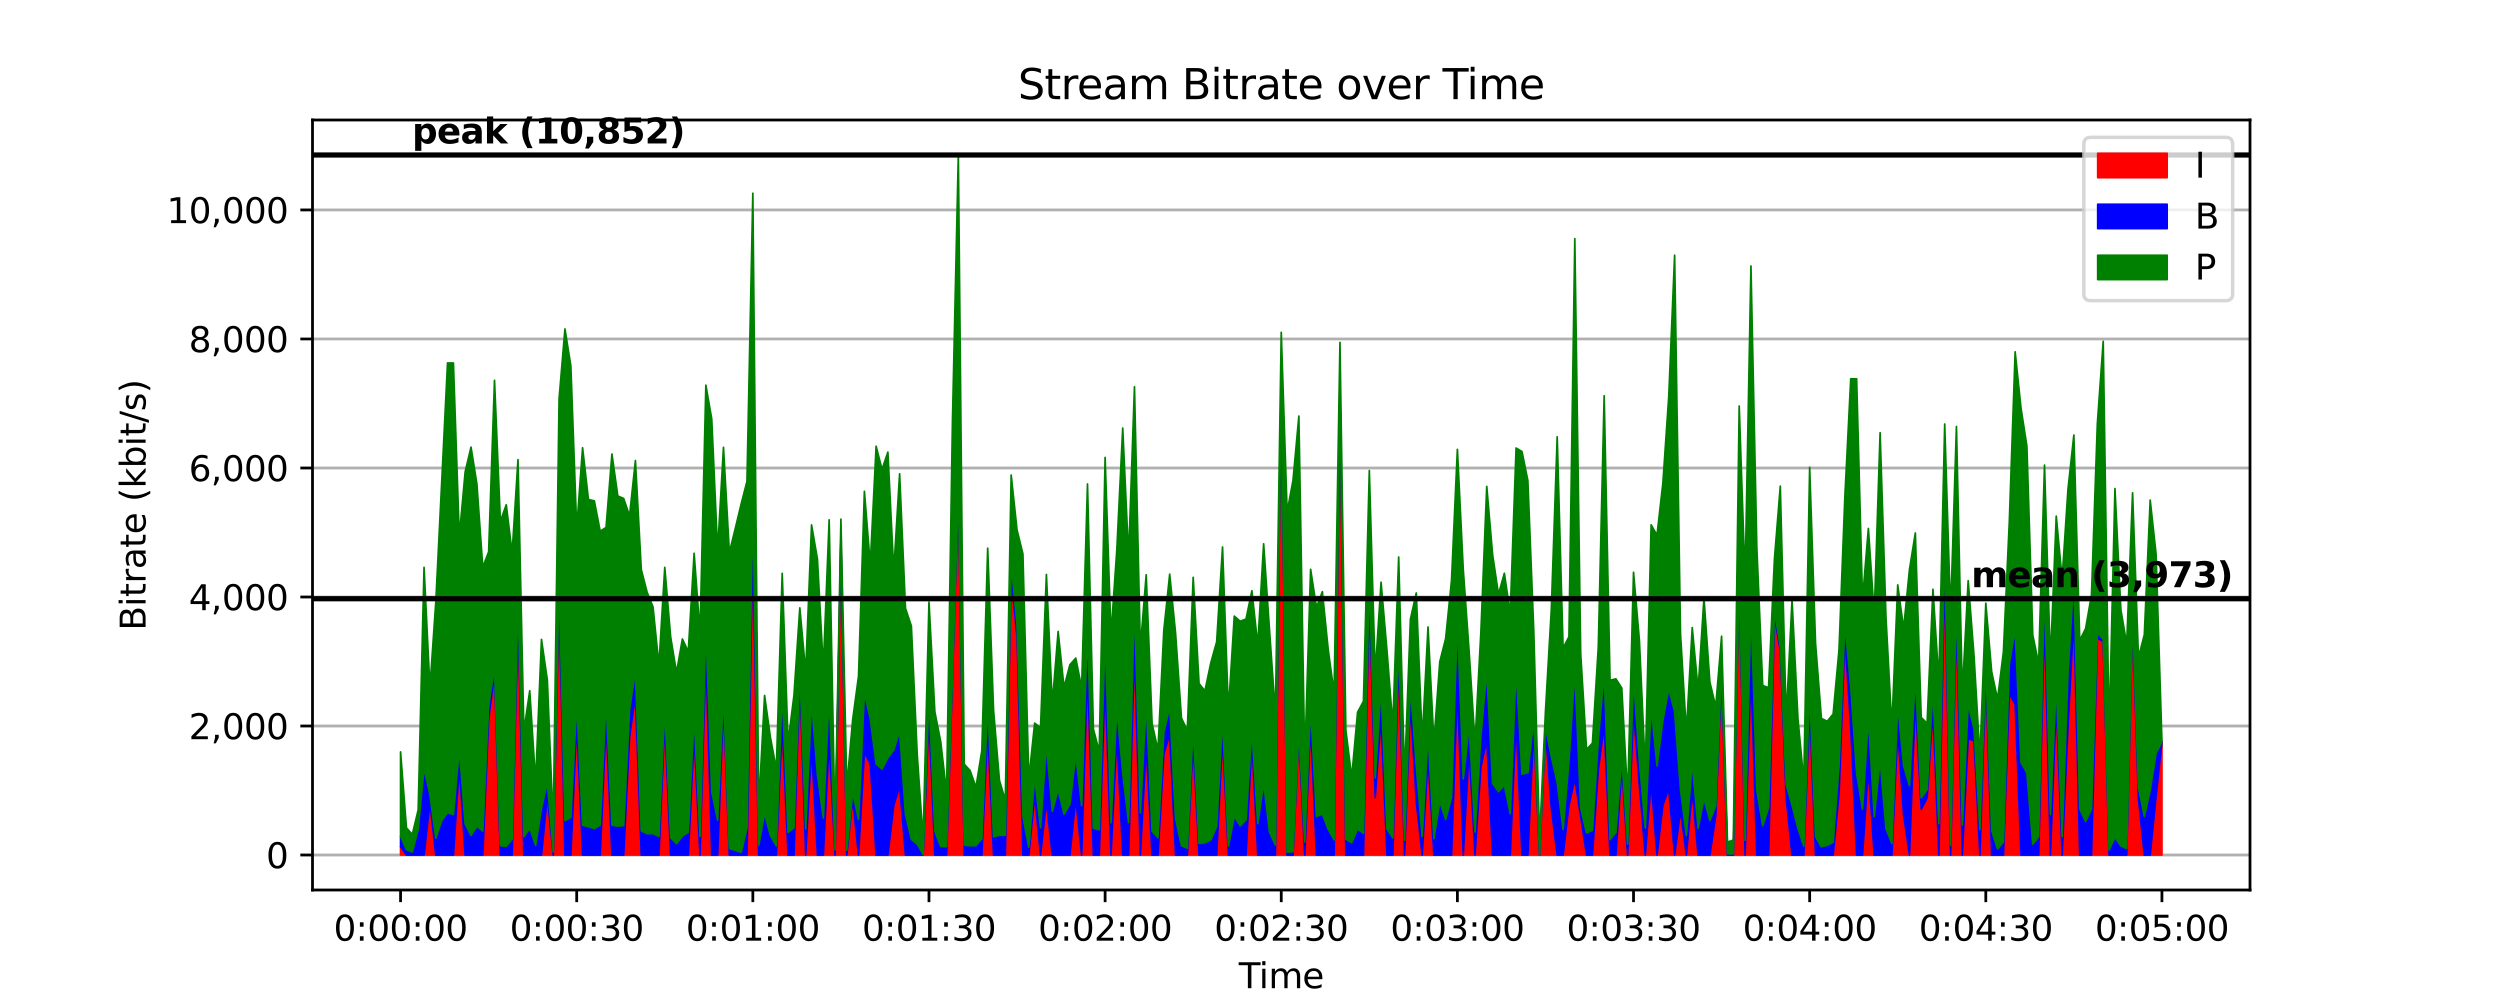 <?xml version="1.0" encoding="utf-8" standalone="no"?>
<!DOCTYPE svg PUBLIC "-//W3C//DTD SVG 1.1//EN"
  "http://www.w3.org/Graphics/SVG/1.1/DTD/svg11.dtd">
<svg xmlns:xlink="http://www.w3.org/1999/xlink" width="720pt" height="288pt" viewBox="0 0 720 288" xmlns="http://www.w3.org/2000/svg" version="1.1">
 <defs>
  <style type="text/css">*{stroke-linejoin: round; stroke-linecap: butt}</style>
 </defs>
 <g id="figure_1">
  <g id="patch_1">
   <path d="M 0 288 
L 720 288 
L 720 0 
L 0 0 
z
" style="fill: #ffffff"/>
  </g>
  <g id="axes_1">
   <g id="patch_2">
    <path d="M 90 256.32 
L 648 256.32 
L 648 34.56 
L 90 34.56 
z
" style="fill: #ffffff"/>
   </g>
   <g id="matplotlib.axis_1">
    <g id="xtick_1">
     <g id="line2d_1">
      <defs>
       <path id="m882efc991d" d="M 0 0 
L 0 3.5 
" style="stroke: #000000; stroke-width: 0.8"/>
      </defs>
      <g>
       <use xlink:href="#m882efc991d" x="115.364" y="256.32" style="stroke: #000000; stroke-width: 0.8"/>
      </g>
     </g>
     <g id="text_1">
      <!-- 0:00:00 -->
      <g transform="translate(96.089 270.918) scale(0.1 -0.1)">
       <defs>
        <path id="DejaVuSans-30" d="M 2034 4250 
Q 1547 4250 1301 3770 
Q 1056 3291 1056 2328 
Q 1056 1369 1301 889 
Q 1547 409 2034 409 
Q 2525 409 2770 889 
Q 3016 1369 3016 2328 
Q 3016 3291 2770 3770 
Q 2525 4250 2034 4250 
z
M 2034 4750 
Q 2819 4750 3233 4129 
Q 3647 3509 3647 2328 
Q 3647 1150 3233 529 
Q 2819 -91 2034 -91 
Q 1250 -91 836 529 
Q 422 1150 422 2328 
Q 422 3509 836 4129 
Q 1250 4750 2034 4750 
z
" transform="scale(0.016)"/>
        <path id="DejaVuSans-3a" d="M 750 794 
L 1409 794 
L 1409 0 
L 750 0 
L 750 794 
z
M 750 3309 
L 1409 3309 
L 1409 2516 
L 750 2516 
L 750 3309 
z
" transform="scale(0.016)"/>
       </defs>
       <use xlink:href="#DejaVuSans-30"/>
       <use xlink:href="#DejaVuSans-3a" x="63.623"/>
       <use xlink:href="#DejaVuSans-30" x="97.314"/>
       <use xlink:href="#DejaVuSans-30" x="160.938"/>
       <use xlink:href="#DejaVuSans-3a" x="224.561"/>
       <use xlink:href="#DejaVuSans-30" x="258.252"/>
       <use xlink:href="#DejaVuSans-30" x="321.875"/>
      </g>
     </g>
    </g>
    <g id="xtick_2">
     <g id="line2d_2">
      <g>
       <use xlink:href="#m882efc991d" x="166.091" y="256.32" style="stroke: #000000; stroke-width: 0.8"/>
      </g>
     </g>
     <g id="text_2">
      <!-- 0:00:30 -->
      <g transform="translate(146.816 270.918) scale(0.1 -0.1)">
       <defs>
        <path id="DejaVuSans-33" d="M 2597 2516 
Q 3050 2419 3304 2112 
Q 3559 1806 3559 1356 
Q 3559 666 3084 287 
Q 2609 -91 1734 -91 
Q 1441 -91 1130 -33 
Q 819 25 488 141 
L 488 750 
Q 750 597 1062 519 
Q 1375 441 1716 441 
Q 2309 441 2620 675 
Q 2931 909 2931 1356 
Q 2931 1769 2642 2001 
Q 2353 2234 1838 2234 
L 1294 2234 
L 1294 2753 
L 1863 2753 
Q 2328 2753 2575 2939 
Q 2822 3125 2822 3475 
Q 2822 3834 2567 4026 
Q 2313 4219 1838 4219 
Q 1578 4219 1281 4162 
Q 984 4106 628 3988 
L 628 4550 
Q 988 4650 1302 4700 
Q 1616 4750 1894 4750 
Q 2613 4750 3031 4423 
Q 3450 4097 3450 3541 
Q 3450 3153 3228 2886 
Q 3006 2619 2597 2516 
z
" transform="scale(0.016)"/>
       </defs>
       <use xlink:href="#DejaVuSans-30"/>
       <use xlink:href="#DejaVuSans-3a" x="63.623"/>
       <use xlink:href="#DejaVuSans-30" x="97.314"/>
       <use xlink:href="#DejaVuSans-30" x="160.938"/>
       <use xlink:href="#DejaVuSans-3a" x="224.561"/>
       <use xlink:href="#DejaVuSans-33" x="258.252"/>
       <use xlink:href="#DejaVuSans-30" x="321.875"/>
      </g>
     </g>
    </g>
    <g id="xtick_3">
     <g id="line2d_3">
      <g>
       <use xlink:href="#m882efc991d" x="216.818" y="256.32" style="stroke: #000000; stroke-width: 0.8"/>
      </g>
     </g>
     <g id="text_3">
      <!-- 0:01:00 -->
      <g transform="translate(197.543 270.918) scale(0.1 -0.1)">
       <defs>
        <path id="DejaVuSans-31" d="M 794 531 
L 1825 531 
L 1825 4091 
L 703 3866 
L 703 4441 
L 1819 4666 
L 2450 4666 
L 2450 531 
L 3481 531 
L 3481 0 
L 794 0 
L 794 531 
z
" transform="scale(0.016)"/>
       </defs>
       <use xlink:href="#DejaVuSans-30"/>
       <use xlink:href="#DejaVuSans-3a" x="63.623"/>
       <use xlink:href="#DejaVuSans-30" x="97.314"/>
       <use xlink:href="#DejaVuSans-31" x="160.938"/>
       <use xlink:href="#DejaVuSans-3a" x="224.561"/>
       <use xlink:href="#DejaVuSans-30" x="258.252"/>
       <use xlink:href="#DejaVuSans-30" x="321.875"/>
      </g>
     </g>
    </g>
    <g id="xtick_4">
     <g id="line2d_4">
      <g>
       <use xlink:href="#m882efc991d" x="267.545" y="256.32" style="stroke: #000000; stroke-width: 0.8"/>
      </g>
     </g>
     <g id="text_4">
      <!-- 0:01:30 -->
      <g transform="translate(248.27 270.918) scale(0.1 -0.1)">
       <use xlink:href="#DejaVuSans-30"/>
       <use xlink:href="#DejaVuSans-3a" x="63.623"/>
       <use xlink:href="#DejaVuSans-30" x="97.314"/>
       <use xlink:href="#DejaVuSans-31" x="160.938"/>
       <use xlink:href="#DejaVuSans-3a" x="224.561"/>
       <use xlink:href="#DejaVuSans-33" x="258.252"/>
       <use xlink:href="#DejaVuSans-30" x="321.875"/>
      </g>
     </g>
    </g>
    <g id="xtick_5">
     <g id="line2d_5">
      <g>
       <use xlink:href="#m882efc991d" x="318.273" y="256.32" style="stroke: #000000; stroke-width: 0.8"/>
      </g>
     </g>
     <g id="text_5">
      <!-- 0:02:00 -->
      <g transform="translate(298.998 270.918) scale(0.1 -0.1)">
       <defs>
        <path id="DejaVuSans-32" d="M 1228 531 
L 3431 531 
L 3431 0 
L 469 0 
L 469 531 
Q 828 903 1448 1529 
Q 2069 2156 2228 2338 
Q 2531 2678 2651 2914 
Q 2772 3150 2772 3378 
Q 2772 3750 2511 3984 
Q 2250 4219 1831 4219 
Q 1534 4219 1204 4116 
Q 875 4013 500 3803 
L 500 4441 
Q 881 4594 1212 4672 
Q 1544 4750 1819 4750 
Q 2544 4750 2975 4387 
Q 3406 4025 3406 3419 
Q 3406 3131 3298 2873 
Q 3191 2616 2906 2266 
Q 2828 2175 2409 1742 
Q 1991 1309 1228 531 
z
" transform="scale(0.016)"/>
       </defs>
       <use xlink:href="#DejaVuSans-30"/>
       <use xlink:href="#DejaVuSans-3a" x="63.623"/>
       <use xlink:href="#DejaVuSans-30" x="97.314"/>
       <use xlink:href="#DejaVuSans-32" x="160.938"/>
       <use xlink:href="#DejaVuSans-3a" x="224.561"/>
       <use xlink:href="#DejaVuSans-30" x="258.252"/>
       <use xlink:href="#DejaVuSans-30" x="321.875"/>
      </g>
     </g>
    </g>
    <g id="xtick_6">
     <g id="line2d_6">
      <g>
       <use xlink:href="#m882efc991d" x="369" y="256.32" style="stroke: #000000; stroke-width: 0.8"/>
      </g>
     </g>
     <g id="text_6">
      <!-- 0:02:30 -->
      <g transform="translate(349.725 270.918) scale(0.1 -0.1)">
       <use xlink:href="#DejaVuSans-30"/>
       <use xlink:href="#DejaVuSans-3a" x="63.623"/>
       <use xlink:href="#DejaVuSans-30" x="97.314"/>
       <use xlink:href="#DejaVuSans-32" x="160.938"/>
       <use xlink:href="#DejaVuSans-3a" x="224.561"/>
       <use xlink:href="#DejaVuSans-33" x="258.252"/>
       <use xlink:href="#DejaVuSans-30" x="321.875"/>
      </g>
     </g>
    </g>
    <g id="xtick_7">
     <g id="line2d_7">
      <g>
       <use xlink:href="#m882efc991d" x="419.727" y="256.32" style="stroke: #000000; stroke-width: 0.8"/>
      </g>
     </g>
     <g id="text_7">
      <!-- 0:03:00 -->
      <g transform="translate(400.452 270.918) scale(0.1 -0.1)">
       <use xlink:href="#DejaVuSans-30"/>
       <use xlink:href="#DejaVuSans-3a" x="63.623"/>
       <use xlink:href="#DejaVuSans-30" x="97.314"/>
       <use xlink:href="#DejaVuSans-33" x="160.938"/>
       <use xlink:href="#DejaVuSans-3a" x="224.561"/>
       <use xlink:href="#DejaVuSans-30" x="258.252"/>
       <use xlink:href="#DejaVuSans-30" x="321.875"/>
      </g>
     </g>
    </g>
    <g id="xtick_8">
     <g id="line2d_8">
      <g>
       <use xlink:href="#m882efc991d" x="470.455" y="256.32" style="stroke: #000000; stroke-width: 0.8"/>
      </g>
     </g>
     <g id="text_8">
      <!-- 0:03:30 -->
      <g transform="translate(451.18 270.918) scale(0.1 -0.1)">
       <use xlink:href="#DejaVuSans-30"/>
       <use xlink:href="#DejaVuSans-3a" x="63.623"/>
       <use xlink:href="#DejaVuSans-30" x="97.314"/>
       <use xlink:href="#DejaVuSans-33" x="160.938"/>
       <use xlink:href="#DejaVuSans-3a" x="224.561"/>
       <use xlink:href="#DejaVuSans-33" x="258.252"/>
       <use xlink:href="#DejaVuSans-30" x="321.875"/>
      </g>
     </g>
    </g>
    <g id="xtick_9">
     <g id="line2d_9">
      <g>
       <use xlink:href="#m882efc991d" x="521.182" y="256.32" style="stroke: #000000; stroke-width: 0.8"/>
      </g>
     </g>
     <g id="text_9">
      <!-- 0:04:00 -->
      <g transform="translate(501.907 270.918) scale(0.1 -0.1)">
       <defs>
        <path id="DejaVuSans-34" d="M 2419 4116 
L 825 1625 
L 2419 1625 
L 2419 4116 
z
M 2253 4666 
L 3047 4666 
L 3047 1625 
L 3713 1625 
L 3713 1100 
L 3047 1100 
L 3047 0 
L 2419 0 
L 2419 1100 
L 313 1100 
L 313 1709 
L 2253 4666 
z
" transform="scale(0.016)"/>
       </defs>
       <use xlink:href="#DejaVuSans-30"/>
       <use xlink:href="#DejaVuSans-3a" x="63.623"/>
       <use xlink:href="#DejaVuSans-30" x="97.314"/>
       <use xlink:href="#DejaVuSans-34" x="160.938"/>
       <use xlink:href="#DejaVuSans-3a" x="224.561"/>
       <use xlink:href="#DejaVuSans-30" x="258.252"/>
       <use xlink:href="#DejaVuSans-30" x="321.875"/>
      </g>
     </g>
    </g>
    <g id="xtick_10">
     <g id="line2d_10">
      <g>
       <use xlink:href="#m882efc991d" x="571.909" y="256.32" style="stroke: #000000; stroke-width: 0.8"/>
      </g>
     </g>
     <g id="text_10">
      <!-- 0:04:30 -->
      <g transform="translate(552.634 270.918) scale(0.1 -0.1)">
       <use xlink:href="#DejaVuSans-30"/>
       <use xlink:href="#DejaVuSans-3a" x="63.623"/>
       <use xlink:href="#DejaVuSans-30" x="97.314"/>
       <use xlink:href="#DejaVuSans-34" x="160.938"/>
       <use xlink:href="#DejaVuSans-3a" x="224.561"/>
       <use xlink:href="#DejaVuSans-33" x="258.252"/>
       <use xlink:href="#DejaVuSans-30" x="321.875"/>
      </g>
     </g>
    </g>
    <g id="xtick_11">
     <g id="line2d_11">
      <g>
       <use xlink:href="#m882efc991d" x="622.636" y="256.32" style="stroke: #000000; stroke-width: 0.8"/>
      </g>
     </g>
     <g id="text_11">
      <!-- 0:05:00 -->
      <g transform="translate(603.361 270.918) scale(0.1 -0.1)">
       <defs>
        <path id="DejaVuSans-35" d="M 691 4666 
L 3169 4666 
L 3169 4134 
L 1269 4134 
L 1269 2991 
Q 1406 3038 1543 3061 
Q 1681 3084 1819 3084 
Q 2600 3084 3056 2656 
Q 3513 2228 3513 1497 
Q 3513 744 3044 326 
Q 2575 -91 1722 -91 
Q 1428 -91 1123 -41 
Q 819 9 494 109 
L 494 744 
Q 775 591 1075 516 
Q 1375 441 1709 441 
Q 2250 441 2565 725 
Q 2881 1009 2881 1497 
Q 2881 1984 2565 2268 
Q 2250 2553 1709 2553 
Q 1456 2553 1204 2497 
Q 953 2441 691 2322 
L 691 4666 
z
" transform="scale(0.016)"/>
       </defs>
       <use xlink:href="#DejaVuSans-30"/>
       <use xlink:href="#DejaVuSans-3a" x="63.623"/>
       <use xlink:href="#DejaVuSans-30" x="97.314"/>
       <use xlink:href="#DejaVuSans-35" x="160.938"/>
       <use xlink:href="#DejaVuSans-3a" x="224.561"/>
       <use xlink:href="#DejaVuSans-30" x="258.252"/>
       <use xlink:href="#DejaVuSans-30" x="321.875"/>
      </g>
     </g>
    </g>
    <g id="text_12">
     <!-- Time -->
     <g transform="translate(356.766 284.597) scale(0.1 -0.1)">
      <defs>
       <path id="DejaVuSans-54" d="M -19 4666 
L 3928 4666 
L 3928 4134 
L 2272 4134 
L 2272 0 
L 1638 0 
L 1638 4134 
L -19 4134 
L -19 4666 
z
" transform="scale(0.016)"/>
       <path id="DejaVuSans-69" d="M 603 3500 
L 1178 3500 
L 1178 0 
L 603 0 
L 603 3500 
z
M 603 4863 
L 1178 4863 
L 1178 4134 
L 603 4134 
L 603 4863 
z
" transform="scale(0.016)"/>
       <path id="DejaVuSans-6d" d="M 3328 2828 
Q 3544 3216 3844 3400 
Q 4144 3584 4550 3584 
Q 5097 3584 5394 3201 
Q 5691 2819 5691 2113 
L 5691 0 
L 5113 0 
L 5113 2094 
Q 5113 2597 4934 2840 
Q 4756 3084 4391 3084 
Q 3944 3084 3684 2787 
Q 3425 2491 3425 1978 
L 3425 0 
L 2847 0 
L 2847 2094 
Q 2847 2600 2669 2842 
Q 2491 3084 2119 3084 
Q 1678 3084 1418 2786 
Q 1159 2488 1159 1978 
L 1159 0 
L 581 0 
L 581 3500 
L 1159 3500 
L 1159 2956 
Q 1356 3278 1631 3431 
Q 1906 3584 2284 3584 
Q 2666 3584 2933 3390 
Q 3200 3197 3328 2828 
z
" transform="scale(0.016)"/>
       <path id="DejaVuSans-65" d="M 3597 1894 
L 3597 1613 
L 953 1613 
Q 991 1019 1311 708 
Q 1631 397 2203 397 
Q 2534 397 2845 478 
Q 3156 559 3463 722 
L 3463 178 
Q 3153 47 2828 -22 
Q 2503 -91 2169 -91 
Q 1331 -91 842 396 
Q 353 884 353 1716 
Q 353 2575 817 3079 
Q 1281 3584 2069 3584 
Q 2775 3584 3186 3129 
Q 3597 2675 3597 1894 
z
M 3022 2063 
Q 3016 2534 2758 2815 
Q 2500 3097 2075 3097 
Q 1594 3097 1305 2825 
Q 1016 2553 972 2059 
L 3022 2063 
z
" transform="scale(0.016)"/>
      </defs>
      <use xlink:href="#DejaVuSans-54"/>
      <use xlink:href="#DejaVuSans-69" x="57.959"/>
      <use xlink:href="#DejaVuSans-6d" x="85.742"/>
      <use xlink:href="#DejaVuSans-65" x="183.154"/>
     </g>
    </g>
   </g>
   <g id="matplotlib.axis_2">
    <g id="ytick_1">
     <g id="line2d_12">
      <path d="M 90 246.24 
L 648 246.24 
" clip-path="url(#p4d51f9cf91)" style="fill: none; stroke: #b0b0b0; stroke-width: 0.8; stroke-linecap: square"/>
     </g>
     <g id="line2d_13">
      <defs>
       <path id="mdd175676f8" d="M 0 0 
L -3.5 0 
" style="stroke: #000000; stroke-width: 0.8"/>
      </defs>
      <g>
       <use xlink:href="#mdd175676f8" x="90" y="246.24" style="stroke: #000000; stroke-width: 0.8"/>
      </g>
     </g>
     <g id="text_13">
      <!-- 0 -->
      <g transform="translate(76.638 250.039) scale(0.1 -0.1)">
       <use xlink:href="#DejaVuSans-30"/>
      </g>
     </g>
    </g>
    <g id="ytick_2">
     <g id="line2d_14">
      <path d="M 90 209.086 
L 648 209.086 
" clip-path="url(#p4d51f9cf91)" style="fill: none; stroke: #b0b0b0; stroke-width: 0.8; stroke-linecap: square"/>
     </g>
     <g id="line2d_15">
      <g>
       <use xlink:href="#mdd175676f8" x="90" y="209.086" style="stroke: #000000; stroke-width: 0.8"/>
      </g>
     </g>
     <g id="text_14">
      <!-- 2,000 -->
      <g transform="translate(54.372 212.885) scale(0.1 -0.1)">
       <defs>
        <path id="DejaVuSans-2c" d="M 750 794 
L 1409 794 
L 1409 256 
L 897 -744 
L 494 -744 
L 750 256 
L 750 794 
z
" transform="scale(0.016)"/>
       </defs>
       <use xlink:href="#DejaVuSans-32"/>
       <use xlink:href="#DejaVuSans-2c" x="63.623"/>
       <use xlink:href="#DejaVuSans-30" x="95.41"/>
       <use xlink:href="#DejaVuSans-30" x="159.033"/>
       <use xlink:href="#DejaVuSans-30" x="222.656"/>
      </g>
     </g>
    </g>
    <g id="ytick_3">
     <g id="line2d_16">
      <path d="M 90 171.931 
L 648 171.931 
" clip-path="url(#p4d51f9cf91)" style="fill: none; stroke: #b0b0b0; stroke-width: 0.8; stroke-linecap: square"/>
     </g>
     <g id="line2d_17">
      <g>
       <use xlink:href="#mdd175676f8" x="90" y="171.931" style="stroke: #000000; stroke-width: 0.8"/>
      </g>
     </g>
     <g id="text_15">
      <!-- 4,000 -->
      <g transform="translate(54.372 175.73) scale(0.1 -0.1)">
       <use xlink:href="#DejaVuSans-34"/>
       <use xlink:href="#DejaVuSans-2c" x="63.623"/>
       <use xlink:href="#DejaVuSans-30" x="95.41"/>
       <use xlink:href="#DejaVuSans-30" x="159.033"/>
       <use xlink:href="#DejaVuSans-30" x="222.656"/>
      </g>
     </g>
    </g>
    <g id="ytick_4">
     <g id="line2d_18">
      <path d="M 90 134.777 
L 648 134.777 
" clip-path="url(#p4d51f9cf91)" style="fill: none; stroke: #b0b0b0; stroke-width: 0.8; stroke-linecap: square"/>
     </g>
     <g id="line2d_19">
      <g>
       <use xlink:href="#mdd175676f8" x="90" y="134.777" style="stroke: #000000; stroke-width: 0.8"/>
      </g>
     </g>
     <g id="text_16">
      <!-- 6,000 -->
      <g transform="translate(54.372 138.576) scale(0.1 -0.1)">
       <defs>
        <path id="DejaVuSans-36" d="M 2113 2584 
Q 1688 2584 1439 2293 
Q 1191 2003 1191 1497 
Q 1191 994 1439 701 
Q 1688 409 2113 409 
Q 2538 409 2786 701 
Q 3034 994 3034 1497 
Q 3034 2003 2786 2293 
Q 2538 2584 2113 2584 
z
M 3366 4563 
L 3366 3988 
Q 3128 4100 2886 4159 
Q 2644 4219 2406 4219 
Q 1781 4219 1451 3797 
Q 1122 3375 1075 2522 
Q 1259 2794 1537 2939 
Q 1816 3084 2150 3084 
Q 2853 3084 3261 2657 
Q 3669 2231 3669 1497 
Q 3669 778 3244 343 
Q 2819 -91 2113 -91 
Q 1303 -91 875 529 
Q 447 1150 447 2328 
Q 447 3434 972 4092 
Q 1497 4750 2381 4750 
Q 2619 4750 2861 4703 
Q 3103 4656 3366 4563 
z
" transform="scale(0.016)"/>
       </defs>
       <use xlink:href="#DejaVuSans-36"/>
       <use xlink:href="#DejaVuSans-2c" x="63.623"/>
       <use xlink:href="#DejaVuSans-30" x="95.41"/>
       <use xlink:href="#DejaVuSans-30" x="159.033"/>
       <use xlink:href="#DejaVuSans-30" x="222.656"/>
      </g>
     </g>
    </g>
    <g id="ytick_5">
     <g id="line2d_20">
      <path d="M 90 97.622 
L 648 97.622 
" clip-path="url(#p4d51f9cf91)" style="fill: none; stroke: #b0b0b0; stroke-width: 0.8; stroke-linecap: square"/>
     </g>
     <g id="line2d_21">
      <g>
       <use xlink:href="#mdd175676f8" x="90" y="97.622" style="stroke: #000000; stroke-width: 0.8"/>
      </g>
     </g>
     <g id="text_17">
      <!-- 8,000 -->
      <g transform="translate(54.372 101.421) scale(0.1 -0.1)">
       <defs>
        <path id="DejaVuSans-38" d="M 2034 2216 
Q 1584 2216 1326 1975 
Q 1069 1734 1069 1313 
Q 1069 891 1326 650 
Q 1584 409 2034 409 
Q 2484 409 2743 651 
Q 3003 894 3003 1313 
Q 3003 1734 2745 1975 
Q 2488 2216 2034 2216 
z
M 1403 2484 
Q 997 2584 770 2862 
Q 544 3141 544 3541 
Q 544 4100 942 4425 
Q 1341 4750 2034 4750 
Q 2731 4750 3128 4425 
Q 3525 4100 3525 3541 
Q 3525 3141 3298 2862 
Q 3072 2584 2669 2484 
Q 3125 2378 3379 2068 
Q 3634 1759 3634 1313 
Q 3634 634 3220 271 
Q 2806 -91 2034 -91 
Q 1263 -91 848 271 
Q 434 634 434 1313 
Q 434 1759 690 2068 
Q 947 2378 1403 2484 
z
M 1172 3481 
Q 1172 3119 1398 2916 
Q 1625 2713 2034 2713 
Q 2441 2713 2670 2916 
Q 2900 3119 2900 3481 
Q 2900 3844 2670 4047 
Q 2441 4250 2034 4250 
Q 1625 4250 1398 4047 
Q 1172 3844 1172 3481 
z
" transform="scale(0.016)"/>
       </defs>
       <use xlink:href="#DejaVuSans-38"/>
       <use xlink:href="#DejaVuSans-2c" x="63.623"/>
       <use xlink:href="#DejaVuSans-30" x="95.41"/>
       <use xlink:href="#DejaVuSans-30" x="159.033"/>
       <use xlink:href="#DejaVuSans-30" x="222.656"/>
      </g>
     </g>
    </g>
    <g id="ytick_6">
     <g id="line2d_22">
      <path d="M 90 60.468 
L 648 60.468 
" clip-path="url(#p4d51f9cf91)" style="fill: none; stroke: #b0b0b0; stroke-width: 0.8; stroke-linecap: square"/>
     </g>
     <g id="line2d_23">
      <g>
       <use xlink:href="#mdd175676f8" x="90" y="60.468" style="stroke: #000000; stroke-width: 0.8"/>
      </g>
     </g>
     <g id="text_18">
      <!-- 10,000 -->
      <g transform="translate(48.009 64.267) scale(0.1 -0.1)">
       <use xlink:href="#DejaVuSans-31"/>
       <use xlink:href="#DejaVuSans-30" x="63.623"/>
       <use xlink:href="#DejaVuSans-2c" x="127.246"/>
       <use xlink:href="#DejaVuSans-30" x="159.033"/>
       <use xlink:href="#DejaVuSans-30" x="222.656"/>
       <use xlink:href="#DejaVuSans-30" x="286.279"/>
      </g>
     </g>
    </g>
    <g id="text_19">
     <!-- Bitrate (kbit/s) -->
     <g transform="translate(41.93 181.574) rotate(-90) scale(0.1 -0.1)">
      <defs>
       <path id="DejaVuSans-42" d="M 1259 2228 
L 1259 519 
L 2272 519 
Q 2781 519 3026 730 
Q 3272 941 3272 1375 
Q 3272 1813 3026 2020 
Q 2781 2228 2272 2228 
L 1259 2228 
z
M 1259 4147 
L 1259 2741 
L 2194 2741 
Q 2656 2741 2882 2914 
Q 3109 3088 3109 3444 
Q 3109 3797 2882 3972 
Q 2656 4147 2194 4147 
L 1259 4147 
z
M 628 4666 
L 2241 4666 
Q 2963 4666 3353 4366 
Q 3744 4066 3744 3513 
Q 3744 3084 3544 2831 
Q 3344 2578 2956 2516 
Q 3422 2416 3680 2098 
Q 3938 1781 3938 1306 
Q 3938 681 3513 340 
Q 3088 0 2303 0 
L 628 0 
L 628 4666 
z
" transform="scale(0.016)"/>
       <path id="DejaVuSans-74" d="M 1172 4494 
L 1172 3500 
L 2356 3500 
L 2356 3053 
L 1172 3053 
L 1172 1153 
Q 1172 725 1289 603 
Q 1406 481 1766 481 
L 2356 481 
L 2356 0 
L 1766 0 
Q 1100 0 847 248 
Q 594 497 594 1153 
L 594 3053 
L 172 3053 
L 172 3500 
L 594 3500 
L 594 4494 
L 1172 4494 
z
" transform="scale(0.016)"/>
       <path id="DejaVuSans-72" d="M 2631 2963 
Q 2534 3019 2420 3045 
Q 2306 3072 2169 3072 
Q 1681 3072 1420 2755 
Q 1159 2438 1159 1844 
L 1159 0 
L 581 0 
L 581 3500 
L 1159 3500 
L 1159 2956 
Q 1341 3275 1631 3429 
Q 1922 3584 2338 3584 
Q 2397 3584 2469 3576 
Q 2541 3569 2628 3553 
L 2631 2963 
z
" transform="scale(0.016)"/>
       <path id="DejaVuSans-61" d="M 2194 1759 
Q 1497 1759 1228 1600 
Q 959 1441 959 1056 
Q 959 750 1161 570 
Q 1363 391 1709 391 
Q 2188 391 2477 730 
Q 2766 1069 2766 1631 
L 2766 1759 
L 2194 1759 
z
M 3341 1997 
L 3341 0 
L 2766 0 
L 2766 531 
Q 2569 213 2275 61 
Q 1981 -91 1556 -91 
Q 1019 -91 701 211 
Q 384 513 384 1019 
Q 384 1609 779 1909 
Q 1175 2209 1959 2209 
L 2766 2209 
L 2766 2266 
Q 2766 2663 2505 2880 
Q 2244 3097 1772 3097 
Q 1472 3097 1187 3025 
Q 903 2953 641 2809 
L 641 3341 
Q 956 3463 1253 3523 
Q 1550 3584 1831 3584 
Q 2591 3584 2966 3190 
Q 3341 2797 3341 1997 
z
" transform="scale(0.016)"/>
       <path id="DejaVuSans-20" transform="scale(0.016)"/>
       <path id="DejaVuSans-28" d="M 1984 4856 
Q 1566 4138 1362 3434 
Q 1159 2731 1159 2009 
Q 1159 1288 1364 580 
Q 1569 -128 1984 -844 
L 1484 -844 
Q 1016 -109 783 600 
Q 550 1309 550 2009 
Q 550 2706 781 3412 
Q 1013 4119 1484 4856 
L 1984 4856 
z
" transform="scale(0.016)"/>
       <path id="DejaVuSans-6b" d="M 581 4863 
L 1159 4863 
L 1159 1991 
L 2875 3500 
L 3609 3500 
L 1753 1863 
L 3688 0 
L 2938 0 
L 1159 1709 
L 1159 0 
L 581 0 
L 581 4863 
z
" transform="scale(0.016)"/>
       <path id="DejaVuSans-62" d="M 3116 1747 
Q 3116 2381 2855 2742 
Q 2594 3103 2138 3103 
Q 1681 3103 1420 2742 
Q 1159 2381 1159 1747 
Q 1159 1113 1420 752 
Q 1681 391 2138 391 
Q 2594 391 2855 752 
Q 3116 1113 3116 1747 
z
M 1159 2969 
Q 1341 3281 1617 3432 
Q 1894 3584 2278 3584 
Q 2916 3584 3314 3078 
Q 3713 2572 3713 1747 
Q 3713 922 3314 415 
Q 2916 -91 2278 -91 
Q 1894 -91 1617 61 
Q 1341 213 1159 525 
L 1159 0 
L 581 0 
L 581 4863 
L 1159 4863 
L 1159 2969 
z
" transform="scale(0.016)"/>
       <path id="DejaVuSans-2f" d="M 1625 4666 
L 2156 4666 
L 531 -594 
L 0 -594 
L 1625 4666 
z
" transform="scale(0.016)"/>
       <path id="DejaVuSans-73" d="M 2834 3397 
L 2834 2853 
Q 2591 2978 2328 3040 
Q 2066 3103 1784 3103 
Q 1356 3103 1142 2972 
Q 928 2841 928 2578 
Q 928 2378 1081 2264 
Q 1234 2150 1697 2047 
L 1894 2003 
Q 2506 1872 2764 1633 
Q 3022 1394 3022 966 
Q 3022 478 2636 193 
Q 2250 -91 1575 -91 
Q 1294 -91 989 -36 
Q 684 19 347 128 
L 347 722 
Q 666 556 975 473 
Q 1284 391 1588 391 
Q 1994 391 2212 530 
Q 2431 669 2431 922 
Q 2431 1156 2273 1281 
Q 2116 1406 1581 1522 
L 1381 1569 
Q 847 1681 609 1914 
Q 372 2147 372 2553 
Q 372 3047 722 3315 
Q 1072 3584 1716 3584 
Q 2034 3584 2315 3537 
Q 2597 3491 2834 3397 
z
" transform="scale(0.016)"/>
       <path id="DejaVuSans-29" d="M 513 4856 
L 1013 4856 
Q 1481 4119 1714 3412 
Q 1947 2706 1947 2009 
Q 1947 1309 1714 600 
Q 1481 -109 1013 -844 
L 513 -844 
Q 928 -128 1133 580 
Q 1338 1288 1338 2009 
Q 1338 2731 1133 3434 
Q 928 4138 513 4856 
z
" transform="scale(0.016)"/>
      </defs>
      <use xlink:href="#DejaVuSans-42"/>
      <use xlink:href="#DejaVuSans-69" x="68.604"/>
      <use xlink:href="#DejaVuSans-74" x="96.387"/>
      <use xlink:href="#DejaVuSans-72" x="135.596"/>
      <use xlink:href="#DejaVuSans-61" x="176.709"/>
      <use xlink:href="#DejaVuSans-74" x="237.988"/>
      <use xlink:href="#DejaVuSans-65" x="277.197"/>
      <use xlink:href="#DejaVuSans-20" x="338.721"/>
      <use xlink:href="#DejaVuSans-28" x="370.508"/>
      <use xlink:href="#DejaVuSans-6b" x="409.521"/>
      <use xlink:href="#DejaVuSans-62" x="467.432"/>
      <use xlink:href="#DejaVuSans-69" x="530.908"/>
      <use xlink:href="#DejaVuSans-74" x="558.691"/>
      <use xlink:href="#DejaVuSans-2f" x="597.9"/>
      <use xlink:href="#DejaVuSans-73" x="631.592"/>
      <use xlink:href="#DejaVuSans-29" x="683.691"/>
     </g>
    </g>
   </g>
   <g id="PolyCollection_1">
    <defs>
     <path id="me811c52eff" d="M 115.364 -44.175 
L 115.364 -41.76 
L 117.055 -41.76 
L 118.745 -41.76 
L 120.436 -41.76 
L 122.127 -41.76 
L 123.818 -41.76 
L 125.509 -41.76 
L 127.2 -41.76 
L 128.891 -41.76 
L 130.582 -41.76 
L 132.273 -41.76 
L 133.964 -41.76 
L 135.655 -41.76 
L 137.345 -41.76 
L 139.036 -41.76 
L 140.727 -41.76 
L 142.418 -41.76 
L 144.109 -41.76 
L 145.8 -41.76 
L 147.491 -41.76 
L 149.182 -41.76 
L 150.873 -41.76 
L 152.564 -41.76 
L 154.255 -41.76 
L 155.945 -41.76 
L 157.636 -41.76 
L 159.327 -41.76 
L 161.018 -41.76 
L 162.709 -41.76 
L 164.4 -41.76 
L 166.091 -41.76 
L 167.782 -41.76 
L 169.473 -41.76 
L 171.164 -41.76 
L 172.855 -41.76 
L 174.545 -41.76 
L 176.236 -41.76 
L 177.927 -41.76 
L 179.618 -41.76 
L 181.309 -41.76 
L 183 -41.76 
L 184.691 -41.76 
L 186.382 -41.76 
L 188.073 -41.76 
L 189.764 -41.76 
L 191.455 -41.76 
L 193.145 -41.76 
L 194.836 -41.76 
L 196.527 -41.76 
L 198.218 -41.76 
L 199.909 -41.76 
L 201.6 -41.76 
L 203.291 -41.76 
L 204.982 -41.76 
L 206.673 -41.76 
L 208.364 -41.76 
L 210.055 -41.76 
L 211.745 -41.76 
L 213.436 -41.76 
L 215.127 -41.76 
L 216.818 -41.76 
L 218.509 -41.76 
L 220.2 -41.76 
L 221.891 -41.76 
L 223.582 -41.76 
L 225.273 -41.76 
L 226.964 -41.76 
L 228.655 -41.76 
L 230.345 -41.76 
L 232.036 -41.76 
L 233.727 -41.76 
L 235.418 -41.76 
L 237.109 -41.76 
L 238.8 -41.76 
L 240.491 -41.76 
L 242.182 -41.76 
L 243.873 -41.76 
L 245.564 -41.76 
L 247.255 -41.76 
L 248.945 -41.76 
L 250.636 -41.76 
L 252.327 -41.76 
L 254.018 -41.76 
L 255.709 -41.76 
L 257.4 -41.76 
L 259.091 -41.76 
L 260.782 -41.76 
L 262.473 -41.76 
L 264.164 -41.76 
L 265.855 -41.76 
L 267.545 -41.76 
L 269.236 -41.76 
L 270.927 -41.76 
L 272.618 -41.76 
L 274.309 -41.76 
L 276 -41.76 
L 277.691 -41.76 
L 279.382 -41.76 
L 281.073 -41.76 
L 282.764 -41.76 
L 284.455 -41.76 
L 286.145 -41.76 
L 287.836 -41.76 
L 289.527 -41.76 
L 291.218 -41.76 
L 292.909 -41.76 
L 294.6 -41.76 
L 296.291 -41.76 
L 297.982 -41.76 
L 299.673 -41.76 
L 301.364 -41.76 
L 303.055 -41.76 
L 304.745 -41.76 
L 306.436 -41.76 
L 308.127 -41.76 
L 309.818 -41.76 
L 311.509 -41.76 
L 313.2 -41.76 
L 314.891 -41.76 
L 316.582 -41.76 
L 318.273 -41.76 
L 319.964 -41.76 
L 321.655 -41.76 
L 323.345 -41.76 
L 325.036 -41.76 
L 326.727 -41.76 
L 328.418 -41.76 
L 330.109 -41.76 
L 331.8 -41.76 
L 333.491 -41.76 
L 335.182 -41.76 
L 336.873 -41.76 
L 338.564 -41.76 
L 340.255 -41.76 
L 341.945 -41.76 
L 343.636 -41.76 
L 345.327 -41.76 
L 347.018 -41.76 
L 348.709 -41.76 
L 350.4 -41.76 
L 352.091 -41.76 
L 353.782 -41.76 
L 355.473 -41.76 
L 357.164 -41.76 
L 358.855 -41.76 
L 360.545 -41.76 
L 362.236 -41.76 
L 363.927 -41.76 
L 365.618 -41.76 
L 367.309 -41.76 
L 369 -41.76 
L 370.691 -41.76 
L 372.382 -41.76 
L 374.073 -41.76 
L 375.764 -41.76 
L 377.455 -41.76 
L 379.145 -41.76 
L 380.836 -41.76 
L 382.527 -41.76 
L 384.218 -41.76 
L 385.909 -41.76 
L 387.6 -41.76 
L 389.291 -41.76 
L 390.982 -41.76 
L 392.673 -41.76 
L 394.364 -41.76 
L 396.055 -41.76 
L 397.745 -41.76 
L 399.436 -41.76 
L 401.127 -41.76 
L 402.818 -41.76 
L 404.509 -41.76 
L 406.2 -41.76 
L 407.891 -41.76 
L 409.582 -41.76 
L 411.273 -41.76 
L 412.964 -41.76 
L 414.655 -41.76 
L 416.345 -41.76 
L 418.036 -41.76 
L 419.727 -41.76 
L 421.418 -41.76 
L 423.109 -41.76 
L 424.8 -41.76 
L 426.491 -41.76 
L 428.182 -41.76 
L 429.873 -41.76 
L 431.564 -41.76 
L 433.255 -41.76 
L 434.945 -41.76 
L 436.636 -41.76 
L 438.327 -41.76 
L 440.018 -41.76 
L 441.709 -41.76 
L 443.4 -41.76 
L 445.091 -41.76 
L 446.782 -41.76 
L 448.473 -41.76 
L 450.164 -41.76 
L 451.855 -41.76 
L 453.545 -41.76 
L 455.236 -41.76 
L 456.927 -41.76 
L 458.618 -41.76 
L 460.309 -41.76 
L 462 -41.76 
L 463.691 -41.76 
L 465.382 -41.76 
L 467.073 -41.76 
L 468.764 -41.76 
L 470.455 -41.76 
L 472.145 -41.76 
L 473.836 -41.76 
L 475.527 -41.76 
L 477.218 -41.76 
L 478.909 -41.76 
L 480.6 -41.76 
L 482.291 -41.76 
L 483.982 -41.76 
L 485.673 -41.76 
L 487.364 -41.76 
L 489.055 -41.76 
L 490.745 -41.76 
L 492.436 -41.76 
L 494.127 -41.76 
L 495.818 -41.76 
L 497.509 -41.76 
L 499.2 -41.76 
L 500.891 -41.76 
L 502.582 -41.76 
L 504.273 -41.76 
L 505.964 -41.76 
L 507.655 -41.76 
L 509.345 -41.76 
L 511.036 -41.76 
L 512.727 -41.76 
L 514.418 -41.76 
L 516.109 -41.76 
L 517.8 -41.76 
L 519.491 -41.76 
L 521.182 -41.76 
L 522.873 -41.76 
L 524.564 -41.76 
L 526.255 -41.76 
L 527.945 -41.76 
L 529.636 -41.76 
L 531.327 -41.76 
L 533.018 -41.76 
L 534.709 -41.76 
L 536.4 -41.76 
L 538.091 -41.76 
L 539.782 -41.76 
L 541.473 -41.76 
L 543.164 -41.76 
L 544.855 -41.76 
L 546.545 -41.76 
L 548.236 -41.76 
L 549.927 -41.76 
L 551.618 -41.76 
L 553.309 -41.76 
L 555 -41.76 
L 556.691 -41.76 
L 558.382 -41.76 
L 560.073 -41.76 
L 561.764 -41.76 
L 563.455 -41.76 
L 565.145 -41.76 
L 566.836 -41.76 
L 568.527 -41.76 
L 570.218 -41.76 
L 571.909 -41.76 
L 573.6 -41.76 
L 575.291 -41.76 
L 576.982 -41.76 
L 578.673 -41.76 
L 580.364 -41.76 
L 582.055 -41.76 
L 583.745 -41.76 
L 585.436 -41.76 
L 587.127 -41.76 
L 588.818 -41.76 
L 590.509 -41.76 
L 592.2 -41.76 
L 593.891 -41.76 
L 595.582 -41.76 
L 597.273 -41.76 
L 598.964 -41.76 
L 600.655 -41.76 
L 602.345 -41.76 
L 604.036 -41.76 
L 605.727 -41.76 
L 607.418 -41.76 
L 609.109 -41.76 
L 610.8 -41.76 
L 612.491 -41.76 
L 614.182 -41.76 
L 615.873 -41.76 
L 617.564 -41.76 
L 619.255 -41.76 
L 620.945 -41.76 
L 622.636 -41.76 
L 622.636 -74.382 
L 622.636 -74.382 
L 620.945 -58.758 
L 619.255 -41.76 
L 617.564 -41.76 
L 615.873 -58.034 
L 614.182 -109.158 
L 612.491 -41.76 
L 610.8 -41.76 
L 609.109 -41.76 
L 607.418 -41.76 
L 605.727 -103.306 
L 604.036 -104.235 
L 602.345 -41.76 
L 600.655 -41.76 
L 598.964 -41.76 
L 597.273 -110.31 
L 595.582 -78.766 
L 593.891 -41.76 
L 592.2 -85.714 
L 590.509 -41.76 
L 588.818 -110.087 
L 587.127 -41.76 
L 585.436 -41.76 
L 583.745 -41.76 
L 582.055 -41.76 
L 580.364 -85.212 
L 578.673 -88.184 
L 576.982 -41.76 
L 575.291 -41.76 
L 573.6 -41.76 
L 571.909 -94.203 
L 570.218 -41.76 
L 568.527 -74.642 
L 566.836 -75.292 
L 565.145 -41.76 
L 563.455 -109.474 
L 561.764 -41.76 
L 560.073 -122.664 
L 558.382 -41.76 
L 556.691 -83.614 
L 555 -58.201 
L 553.309 -54.95 
L 551.618 -86.587 
L 549.927 -41.76 
L 548.236 -53.296 
L 546.545 -77.874 
L 544.855 -41.76 
L 543.164 -41.76 
L 541.473 -41.76 
L 539.782 -41.76 
L 538.091 -66.486 
L 536.4 -41.76 
L 534.709 -41.76 
L 533.018 -78.469 
L 531.327 -104.588 
L 529.636 -59.334 
L 527.945 -41.76 
L 526.255 -41.76 
L 524.564 -41.76 
L 522.873 -41.76 
L 521.182 -84.19 
L 519.491 -41.76 
L 517.8 -41.76 
L 516.109 -41.76 
L 514.418 -58.108 
L 512.727 -100.687 
L 511.036 -110.421 
L 509.345 -41.76 
L 507.655 -41.76 
L 505.964 -41.76 
L 504.273 -95.039 
L 502.582 -41.76 
L 500.891 -122.942 
L 499.2 -41.76 
L 497.509 -41.76 
L 495.818 -93.312 
L 494.127 -52.981 
L 492.436 -41.76 
L 490.745 -41.76 
L 489.055 -41.76 
L 487.364 -60.337 
L 485.673 -41.76 
L 483.982 -54.597 
L 482.291 -41.76 
L 480.6 -60.839 
L 478.909 -56.157 
L 477.218 -41.76 
L 475.527 -62.734 
L 473.836 -41.76 
L 472.145 -61.731 
L 470.455 -83.429 
L 468.764 -41.76 
L 467.073 -67.211 
L 465.382 -41.76 
L 463.691 -41.76 
L 462 -79.212 
L 460.309 -66.301 
L 458.618 -41.76 
L 456.927 -41.76 
L 455.236 -52.851 
L 453.545 -63.663 
L 451.855 -56.064 
L 450.164 -41.76 
L 448.473 -41.76 
L 446.782 -55.228 
L 445.091 -78.041 
L 443.4 -41.76 
L 441.709 -78.134 
L 440.018 -41.76 
L 438.327 -41.76 
L 436.636 -80.326 
L 434.945 -41.76 
L 433.255 -41.76 
L 431.564 -41.76 
L 429.873 -41.76 
L 428.182 -74.939 
L 426.491 -67.081 
L 424.8 -41.76 
L 423.109 -72.189 
L 421.418 -41.76 
L 419.727 -90.135 
L 418.036 -41.76 
L 416.345 -41.76 
L 414.655 -41.76 
L 412.964 -41.76 
L 411.273 -69.552 
L 409.582 -41.76 
L 407.891 -57.123 
L 406.2 -85.491 
L 404.509 -41.76 
L 402.818 -98.755 
L 401.127 -41.76 
L 399.436 -41.76 
L 397.745 -81.404 
L 396.055 -58.349 
L 394.364 -117.016 
L 392.673 -41.76 
L 390.982 -41.76 
L 389.291 -41.76 
L 387.6 -41.76 
L 385.909 -175.59 
L 384.218 -41.76 
L 382.527 -41.76 
L 380.836 -41.76 
L 379.145 -41.76 
L 377.455 -79.23 
L 375.764 -41.76 
L 374.073 -76.667 
L 372.382 -41.76 
L 370.691 -41.76 
L 369 -179.287 
L 367.309 -41.76 
L 365.618 -41.76 
L 363.927 -41.76 
L 362.236 -41.76 
L 360.545 -74.735 
L 358.855 -41.76 
L 357.164 -41.76 
L 355.473 -41.76 
L 353.782 -41.76 
L 352.091 -75.868 
L 350.4 -41.76 
L 348.709 -41.76 
L 347.018 -41.76 
L 345.327 -41.76 
L 343.636 -74.047 
L 341.945 -41.76 
L 340.255 -41.76 
L 338.564 -41.76 
L 336.873 -76.537 
L 335.182 -70.852 
L 333.491 -41.76 
L 331.8 -41.76 
L 330.109 -72.877 
L 328.418 -41.76 
L 326.727 -101.189 
L 325.036 -41.76 
L 323.345 -41.76 
L 321.655 -76.091 
L 319.964 -41.76 
L 318.273 -91.77 
L 316.582 -41.76 
L 314.891 -41.76 
L 313.2 -94.872 
L 311.509 -41.76 
L 309.818 -58.108 
L 308.127 -41.76 
L 306.436 -41.76 
L 304.745 -41.76 
L 303.055 -41.76 
L 301.364 -57.179 
L 299.673 -41.76 
L 297.982 -58.925 
L 296.291 -41.76 
L 294.6 -41.76 
L 292.909 -104.607 
L 291.218 -122.144 
L 289.527 -41.76 
L 287.836 -41.76 
L 286.145 -41.76 
L 284.455 -78.264 
L 282.764 -41.76 
L 281.073 -41.76 
L 279.382 -41.76 
L 277.691 -41.76 
L 276 -147 
L 274.309 -92.773 
L 272.618 -41.76 
L 270.927 -41.76 
L 269.236 -41.76 
L 267.545 -82.11 
L 265.855 -41.76 
L 264.164 -41.76 
L 262.473 -41.76 
L 260.782 -41.76 
L 259.091 -61.526 
L 257.4 -56.12 
L 255.709 -41.76 
L 254.018 -41.76 
L 252.327 -41.76 
L 250.636 -67.991 
L 248.945 -71.428 
L 247.255 -41.76 
L 245.564 -57.996 
L 243.873 -41.76 
L 242.182 -131.952 
L 240.491 -41.76 
L 238.8 -74.289 
L 237.109 -41.76 
L 235.418 -41.76 
L 233.727 -72.747 
L 232.036 -41.76 
L 230.345 -93.126 
L 228.655 -41.76 
L 226.964 -41.76 
L 225.273 -79.472 
L 223.582 -41.76 
L 221.891 -41.76 
L 220.2 -41.76 
L 218.509 -41.76 
L 216.818 -129.723 
L 215.127 -41.76 
L 213.436 -41.76 
L 211.745 -41.76 
L 210.055 -41.76 
L 208.364 -85.324 
L 206.673 -41.76 
L 204.982 -41.76 
L 203.291 -99.777 
L 201.6 -41.76 
L 199.909 -76.202 
L 198.218 -41.76 
L 196.527 -41.76 
L 194.836 -41.76 
L 193.145 -41.76 
L 191.455 -79.75 
L 189.764 -41.76 
L 188.073 -41.76 
L 186.382 -41.76 
L 184.691 -41.76 
L 183 -87.516 
L 181.309 -75.868 
L 179.618 -41.76 
L 177.927 -41.76 
L 176.236 -41.76 
L 174.545 -80.289 
L 172.855 -41.76 
L 171.164 -41.76 
L 169.473 -41.76 
L 167.782 -41.76 
L 166.091 -79.973 
L 164.4 -41.76 
L 162.709 -41.76 
L 161.018 -116.756 
L 159.327 -41.76 
L 157.636 -58.665 
L 155.945 -41.76 
L 154.255 -41.76 
L 152.564 -41.76 
L 150.873 -41.76 
L 149.182 -110.719 
L 147.491 -41.76 
L 145.8 -41.76 
L 144.109 -41.76 
L 142.418 -93.999 
L 140.727 -81.032 
L 139.036 -41.76 
L 137.345 -41.76 
L 135.655 -41.76 
L 133.964 -41.76 
L 132.273 -67.267 
L 130.582 -41.76 
L 128.891 -41.76 
L 127.2 -41.76 
L 125.509 -41.76 
L 123.818 -56.789 
L 122.127 -41.816 
L 120.436 -41.76 
L 118.745 -41.76 
L 117.055 -41.76 
L 115.364 -44.175 
z
" style="stroke: #ff0000; stroke-width: 0.5"/>
    </defs>
    <g clip-path="url(#p4d51f9cf91)">
     <use xlink:href="#me811c52eff" x="0" y="288" style="fill: #ff0000; stroke: #ff0000; stroke-width: 0.5"/>
    </g>
   </g>
   <g id="PolyCollection_2">
    <defs>
     <path id="mdb07d6e0ed" d="M 115.364 -47.147 
L 115.364 -44.175 
L 117.055 -41.76 
L 118.745 -41.76 
L 120.436 -41.76 
L 122.127 -41.816 
L 123.818 -56.789 
L 125.509 -41.76 
L 127.2 -41.76 
L 128.891 -41.76 
L 130.582 -41.76 
L 132.273 -67.267 
L 133.964 -41.76 
L 135.655 -41.76 
L 137.345 -41.76 
L 139.036 -41.76 
L 140.727 -81.032 
L 142.418 -93.999 
L 144.109 -41.76 
L 145.8 -41.76 
L 147.491 -41.76 
L 149.182 -110.719 
L 150.873 -41.76 
L 152.564 -41.76 
L 154.255 -41.76 
L 155.945 -41.76 
L 157.636 -58.665 
L 159.327 -41.76 
L 161.018 -116.756 
L 162.709 -41.76 
L 164.4 -41.76 
L 166.091 -79.973 
L 167.782 -41.76 
L 169.473 -41.76 
L 171.164 -41.76 
L 172.855 -41.76 
L 174.545 -80.289 
L 176.236 -41.76 
L 177.927 -41.76 
L 179.618 -41.76 
L 181.309 -75.868 
L 183 -87.516 
L 184.691 -41.76 
L 186.382 -41.76 
L 188.073 -41.76 
L 189.764 -41.76 
L 191.455 -79.75 
L 193.145 -41.76 
L 194.836 -41.76 
L 196.527 -41.76 
L 198.218 -41.76 
L 199.909 -76.202 
L 201.6 -41.76 
L 203.291 -99.777 
L 204.982 -41.76 
L 206.673 -41.76 
L 208.364 -85.324 
L 210.055 -41.76 
L 211.745 -41.76 
L 213.436 -41.76 
L 215.127 -41.76 
L 216.818 -129.723 
L 218.509 -41.76 
L 220.2 -41.76 
L 221.891 -41.76 
L 223.582 -41.76 
L 225.273 -79.472 
L 226.964 -41.76 
L 228.655 -41.76 
L 230.345 -93.126 
L 232.036 -41.76 
L 233.727 -72.747 
L 235.418 -41.76 
L 237.109 -41.76 
L 238.8 -74.289 
L 240.491 -41.76 
L 242.182 -131.952 
L 243.873 -41.76 
L 245.564 -57.996 
L 247.255 -41.76 
L 248.945 -71.428 
L 250.636 -67.991 
L 252.327 -41.76 
L 254.018 -41.76 
L 255.709 -41.76 
L 257.4 -56.12 
L 259.091 -61.526 
L 260.782 -41.76 
L 262.473 -41.76 
L 264.164 -41.76 
L 265.855 -41.76 
L 267.545 -82.11 
L 269.236 -41.76 
L 270.927 -41.76 
L 272.618 -41.76 
L 274.309 -92.773 
L 276 -147 
L 277.691 -41.76 
L 279.382 -41.76 
L 281.073 -41.76 
L 282.764 -41.76 
L 284.455 -78.264 
L 286.145 -41.76 
L 287.836 -41.76 
L 289.527 -41.76 
L 291.218 -122.144 
L 292.909 -104.607 
L 294.6 -41.76 
L 296.291 -41.76 
L 297.982 -58.925 
L 299.673 -41.76 
L 301.364 -57.179 
L 303.055 -41.76 
L 304.745 -41.76 
L 306.436 -41.76 
L 308.127 -41.76 
L 309.818 -58.108 
L 311.509 -41.76 
L 313.2 -94.872 
L 314.891 -41.76 
L 316.582 -41.76 
L 318.273 -91.77 
L 319.964 -41.76 
L 321.655 -76.091 
L 323.345 -41.76 
L 325.036 -41.76 
L 326.727 -101.189 
L 328.418 -41.76 
L 330.109 -72.877 
L 331.8 -41.76 
L 333.491 -41.76 
L 335.182 -70.852 
L 336.873 -76.537 
L 338.564 -41.76 
L 340.255 -41.76 
L 341.945 -41.76 
L 343.636 -74.047 
L 345.327 -41.76 
L 347.018 -41.76 
L 348.709 -41.76 
L 350.4 -41.76 
L 352.091 -75.868 
L 353.782 -41.76 
L 355.473 -41.76 
L 357.164 -41.76 
L 358.855 -41.76 
L 360.545 -74.735 
L 362.236 -41.76 
L 363.927 -41.76 
L 365.618 -41.76 
L 367.309 -41.76 
L 369 -179.287 
L 370.691 -41.76 
L 372.382 -41.76 
L 374.073 -76.667 
L 375.764 -41.76 
L 377.455 -79.23 
L 379.145 -41.76 
L 380.836 -41.76 
L 382.527 -41.76 
L 384.218 -41.76 
L 385.909 -175.59 
L 387.6 -41.76 
L 389.291 -41.76 
L 390.982 -41.76 
L 392.673 -41.76 
L 394.364 -117.016 
L 396.055 -58.349 
L 397.745 -81.404 
L 399.436 -41.76 
L 401.127 -41.76 
L 402.818 -98.755 
L 404.509 -41.76 
L 406.2 -85.491 
L 407.891 -57.123 
L 409.582 -41.76 
L 411.273 -69.552 
L 412.964 -41.76 
L 414.655 -41.76 
L 416.345 -41.76 
L 418.036 -41.76 
L 419.727 -90.135 
L 421.418 -41.76 
L 423.109 -72.189 
L 424.8 -41.76 
L 426.491 -67.081 
L 428.182 -74.939 
L 429.873 -41.76 
L 431.564 -41.76 
L 433.255 -41.76 
L 434.945 -41.76 
L 436.636 -80.326 
L 438.327 -41.76 
L 440.018 -41.76 
L 441.709 -78.134 
L 443.4 -41.76 
L 445.091 -78.041 
L 446.782 -55.228 
L 448.473 -41.76 
L 450.164 -41.76 
L 451.855 -56.064 
L 453.545 -63.663 
L 455.236 -52.851 
L 456.927 -41.76 
L 458.618 -41.76 
L 460.309 -66.301 
L 462 -79.212 
L 463.691 -41.76 
L 465.382 -41.76 
L 467.073 -67.211 
L 468.764 -41.76 
L 470.455 -83.429 
L 472.145 -61.731 
L 473.836 -41.76 
L 475.527 -62.734 
L 477.218 -41.76 
L 478.909 -56.157 
L 480.6 -60.839 
L 482.291 -41.76 
L 483.982 -54.597 
L 485.673 -41.76 
L 487.364 -60.337 
L 489.055 -41.76 
L 490.745 -41.76 
L 492.436 -41.76 
L 494.127 -52.981 
L 495.818 -93.312 
L 497.509 -41.76 
L 499.2 -41.76 
L 500.891 -122.942 
L 502.582 -41.76 
L 504.273 -95.039 
L 505.964 -41.76 
L 507.655 -41.76 
L 509.345 -41.76 
L 511.036 -110.421 
L 512.727 -100.687 
L 514.418 -58.108 
L 516.109 -41.76 
L 517.8 -41.76 
L 519.491 -41.76 
L 521.182 -84.19 
L 522.873 -41.76 
L 524.564 -41.76 
L 526.255 -41.76 
L 527.945 -41.76 
L 529.636 -59.334 
L 531.327 -104.588 
L 533.018 -78.469 
L 534.709 -41.76 
L 536.4 -41.76 
L 538.091 -66.486 
L 539.782 -41.76 
L 541.473 -41.76 
L 543.164 -41.76 
L 544.855 -41.76 
L 546.545 -77.874 
L 548.236 -53.296 
L 549.927 -41.76 
L 551.618 -86.587 
L 553.309 -54.95 
L 555 -58.201 
L 556.691 -83.614 
L 558.382 -41.76 
L 560.073 -122.664 
L 561.764 -41.76 
L 563.455 -109.474 
L 565.145 -41.76 
L 566.836 -75.292 
L 568.527 -74.642 
L 570.218 -41.76 
L 571.909 -94.203 
L 573.6 -41.76 
L 575.291 -41.76 
L 576.982 -41.76 
L 578.673 -88.184 
L 580.364 -85.212 
L 582.055 -41.76 
L 583.745 -41.76 
L 585.436 -41.76 
L 587.127 -41.76 
L 588.818 -110.087 
L 590.509 -41.76 
L 592.2 -85.714 
L 593.891 -41.76 
L 595.582 -78.766 
L 597.273 -110.31 
L 598.964 -41.76 
L 600.655 -41.76 
L 602.345 -41.76 
L 604.036 -104.235 
L 605.727 -103.306 
L 607.418 -41.76 
L 609.109 -41.76 
L 610.8 -41.76 
L 612.491 -41.76 
L 614.182 -109.158 
L 615.873 -58.034 
L 617.564 -41.76 
L 619.255 -41.76 
L 620.945 -58.758 
L 622.636 -74.382 
L 622.636 -74.382 
L 622.636 -74.382 
L 620.945 -71.112 
L 619.255 -60.43 
L 617.564 -52.869 
L 615.873 -61.229 
L 614.182 -110.236 
L 612.491 -43.599 
L 610.8 -44.398 
L 609.109 -46.869 
L 607.418 -43.209 
L 605.727 -103.901 
L 604.036 -105.684 
L 602.345 -54.968 
L 600.655 -51.42 
L 598.964 -55.043 
L 597.273 -121.512 
L 595.582 -94.464 
L 593.891 -47.017 
L 592.2 -91.547 
L 590.509 -53.408 
L 588.818 -119.599 
L 587.127 -46.999 
L 585.436 -44.862 
L 583.745 -65.39 
L 582.055 -68.418 
L 580.364 -106.817 
L 578.673 -96.711 
L 576.982 -45.513 
L 575.291 -43.525 
L 573.6 -48.801 
L 571.909 -96.321 
L 570.218 -49.135 
L 568.527 -78.023 
L 566.836 -85.249 
L 565.145 -50.361 
L 563.455 -115.029 
L 561.764 -44.472 
L 560.073 -130.763 
L 558.382 -50.789 
L 556.691 -89.633 
L 555 -60.56 
L 553.309 -58.219 
L 551.618 -93.609 
L 549.927 -61.731 
L 548.236 -67.471 
L 546.545 -85.249 
L 544.855 -45.085 
L 543.164 -49.395 
L 541.473 -68.994 
L 539.782 -52.813 
L 538.091 -81.385 
L 536.4 -54.987 
L 534.709 -65.297 
L 533.018 -90.117 
L 531.327 -108.638 
L 529.636 -67.582 
L 527.945 -45.42 
L 526.255 -44.565 
L 524.564 -44.138 
L 522.873 -47.055 
L 521.182 -88.946 
L 519.491 -44.361 
L 517.8 -49.451 
L 516.109 -56.102 
L 514.418 -62.028 
L 512.727 -101.653 
L 511.036 -112.261 
L 509.345 -55.396 
L 507.655 -50.175 
L 505.964 -60.467 
L 504.273 -113.561 
L 502.582 -45.977 
L 500.891 -123.054 
L 499.2 -42.094 
L 497.509 -42.132 
L 495.818 -95.653 
L 494.127 -55.86 
L 492.436 -51.736 
L 490.745 -58.034 
L 489.055 -49.451 
L 487.364 -68.437 
L 485.673 -47.37 
L 483.982 -60.69 
L 482.291 -83.057 
L 480.6 -89.615 
L 478.909 -80.605 
L 477.218 -67.415 
L 475.527 -84.525 
L 473.836 -49.525 
L 472.145 -68.901 
L 470.455 -92.792 
L 468.764 -44.918 
L 467.073 -69.756 
L 465.382 -48.299 
L 463.691 -46.163 
L 462 -94.445 
L 460.309 -74.976 
L 458.618 -48.894 
L 456.927 -48.076 
L 455.236 -55.377 
L 453.545 -94.742 
L 451.855 -68.827 
L 450.164 -49.135 
L 448.473 -62.659 
L 446.782 -70.09 
L 445.091 -78.747 
L 443.4 -41.89 
L 441.709 -81.032 
L 440.018 -65.483 
L 438.327 -65.037 
L 436.636 -95.374 
L 434.945 -53.649 
L 433.255 -61.879 
L 431.564 -60.003 
L 429.873 -62.362 
L 428.182 -94.705 
L 426.491 -76.035 
L 424.8 -48.392 
L 423.109 -79.1 
L 421.418 -63.718 
L 419.727 -109.455 
L 418.036 -58.387 
L 416.345 -52.033 
L 414.655 -57.105 
L 412.964 -46.479 
L 411.273 -76.481 
L 409.582 -47.092 
L 407.891 -67.397 
L 406.2 -90.6 
L 404.509 -45.996 
L 402.818 -103.566 
L 401.127 -46.72 
L 399.436 -49.284 
L 397.745 -89.949 
L 396.055 -63.978 
L 394.364 -121.772 
L 392.673 -48.021 
L 390.982 -49.247 
L 389.291 -45.308 
L 387.6 -46.293 
L 385.909 -176.315 
L 384.218 -46.144 
L 382.527 -49.172 
L 380.836 -53.575 
L 379.145 -52.832 
L 377.455 -84.525 
L 375.764 -45.531 
L 374.073 -77.633 
L 372.382 -42.689 
L 370.691 -42.596 
L 369 -179.529 
L 367.309 -44.639 
L 365.618 -48.392 
L 363.927 -62.604 
L 362.236 -50.789 
L 360.545 -78.041 
L 358.855 -51.885 
L 357.164 -50.175 
L 355.473 -52.888 
L 353.782 -44.361 
L 352.091 -81.125 
L 350.4 -49.99 
L 348.709 -46.107 
L 347.018 -45.271 
L 345.327 -45.104 
L 343.636 -78.803 
L 341.945 -43.729 
L 340.255 -44.472 
L 338.564 -52.33 
L 336.873 -84.45 
L 335.182 -77.02 
L 333.491 -46.757 
L 331.8 -48.615 
L 330.109 -85.714 
L 328.418 -53.872 
L 326.727 -114.638 
L 325.036 -51.104 
L 323.345 -65.39 
L 321.655 -84.005 
L 319.964 -51.049 
L 318.273 -105.406 
L 316.582 -49.005 
L 314.891 -49.451 
L 313.2 -107.152 
L 311.509 -55.972 
L 309.818 -70.703 
L 308.127 -56.362 
L 306.436 -53.519 
L 304.745 -60.597 
L 303.055 -54.318 
L 301.364 -73.564 
L 299.673 -49.618 
L 297.982 -64.016 
L 296.291 -44.026 
L 294.6 -52.981 
L 292.909 -108.174 
L 291.218 -125.673 
L 289.527 -47.463 
L 287.836 -47.426 
L 286.145 -46.999 
L 284.455 -85.472 
L 282.764 -46.423 
L 281.073 -44.454 
L 279.382 -44.435 
L 277.691 -44.602 
L 276 -147.557 
L 274.309 -93.628 
L 272.618 -44.175 
L 270.927 -44.212 
L 269.236 -48.652 
L 267.545 -87.404 
L 265.855 -41.909 
L 264.164 -44.881 
L 262.473 -46.293 
L 260.782 -53.482 
L 259.091 -77.41 
L 257.4 -72.022 
L 255.709 -69.719 
L 254.018 -66.505 
L 252.327 -67.972 
L 250.636 -81.051 
L 248.945 -88.5 
L 247.255 -51.996 
L 245.564 -59.78 
L 243.873 -43.153 
L 242.182 -133.253 
L 240.491 -43.246 
L 238.8 -87.832 
L 237.109 -52.442 
L 235.418 -64.944 
L 233.727 -86.104 
L 232.036 -49.265 
L 230.345 -95.43 
L 228.655 -49.544 
L 226.964 -48.262 
L 225.273 -88.965 
L 223.582 -44.398 
L 221.891 -47.333 
L 220.2 -53.779 
L 218.509 -44.565 
L 216.818 -142.244 
L 215.127 -49.581 
L 213.436 -42.503 
L 211.745 -43.153 
L 210.055 -43.562 
L 208.364 -88.519 
L 206.673 -51.81 
L 204.982 -59.984 
L 203.291 -107.672 
L 201.6 -47.11 
L 199.909 -81.943 
L 198.218 -48.318 
L 196.527 -47.24 
L 194.836 -45.03 
L 193.145 -46.739 
L 191.455 -84.19 
L 189.764 -47.092 
L 188.073 -47.946 
L 186.382 -47.909 
L 184.691 -48.708 
L 183 -94.705 
L 181.309 -83.67 
L 179.618 -50.25 
L 177.927 -50.064 
L 176.236 -50.361 
L 174.545 -86.364 
L 172.855 -50.38 
L 171.164 -49.358 
L 169.473 -49.897 
L 167.782 -50.324 
L 166.091 -85.695 
L 164.4 -52.591 
L 162.709 -51.643 
L 161.018 -120.955 
L 159.327 -42.615 
L 157.636 -62.715 
L 155.945 -55.303 
L 154.255 -44.584 
L 152.564 -49.47 
L 150.873 -47.017 
L 149.182 -115.753 
L 147.491 -46.311 
L 145.8 -44.249 
L 144.109 -44.472 
L 142.418 -96.024 
L 140.727 -84.785 
L 139.036 -48.634 
L 137.345 -50.064 
L 135.655 -47.407 
L 133.964 -50.733 
L 132.273 -72.45 
L 130.582 -53.389 
L 128.891 -53.947 
L 127.2 -51.643 
L 125.509 -46.59 
L 123.818 -59.093 
L 122.127 -66.746 
L 120.436 -49.172 
L 118.745 -42.596 
L 117.055 -43.32 
L 115.364 -47.147 
z
" style="stroke: #0000ff; stroke-width: 0.5"/>
    </defs>
    <g clip-path="url(#p4d51f9cf91)">
     <use xlink:href="#mdb07d6e0ed" x="0" y="288" style="fill: #0000ff; stroke: #0000ff; stroke-width: 0.5"/>
    </g>
   </g>
   <g id="PolyCollection_3">
    <defs>
     <path id="ma3df5c8559" d="M 115.364 -71.446 
L 115.364 -47.147 
L 117.055 -43.32 
L 118.745 -42.596 
L 120.436 -49.172 
L 122.127 -66.746 
L 123.818 -59.093 
L 125.509 -46.59 
L 127.2 -51.643 
L 128.891 -53.947 
L 130.582 -53.389 
L 132.273 -72.45 
L 133.964 -50.733 
L 135.655 -47.407 
L 137.345 -50.064 
L 139.036 -48.634 
L 140.727 -84.785 
L 142.418 -96.024 
L 144.109 -44.472 
L 145.8 -44.249 
L 147.491 -46.311 
L 149.182 -115.753 
L 150.873 -47.017 
L 152.564 -49.47 
L 154.255 -44.584 
L 155.945 -55.303 
L 157.636 -62.715 
L 159.327 -42.615 
L 161.018 -120.955 
L 162.709 -51.643 
L 164.4 -52.591 
L 166.091 -85.695 
L 167.782 -50.324 
L 169.473 -49.897 
L 171.164 -49.358 
L 172.855 -50.38 
L 174.545 -86.364 
L 176.236 -50.361 
L 177.927 -50.064 
L 179.618 -50.25 
L 181.309 -83.67 
L 183 -94.705 
L 184.691 -48.708 
L 186.382 -47.909 
L 188.073 -47.946 
L 189.764 -47.092 
L 191.455 -84.19 
L 193.145 -46.739 
L 194.836 -45.03 
L 196.527 -47.24 
L 198.218 -48.318 
L 199.909 -81.943 
L 201.6 -47.11 
L 203.291 -107.672 
L 204.982 -59.984 
L 206.673 -51.81 
L 208.364 -88.519 
L 210.055 -43.562 
L 211.745 -43.153 
L 213.436 -42.503 
L 215.127 -49.581 
L 216.818 -142.244 
L 218.509 -44.565 
L 220.2 -53.779 
L 221.891 -47.333 
L 223.582 -44.398 
L 225.273 -88.965 
L 226.964 -48.262 
L 228.655 -49.544 
L 230.345 -95.43 
L 232.036 -49.265 
L 233.727 -86.104 
L 235.418 -64.944 
L 237.109 -52.442 
L 238.8 -87.832 
L 240.491 -43.246 
L 242.182 -133.253 
L 243.873 -43.153 
L 245.564 -59.78 
L 247.255 -51.996 
L 248.945 -88.5 
L 250.636 -81.051 
L 252.327 -67.972 
L 254.018 -66.505 
L 255.709 -69.719 
L 257.4 -72.022 
L 259.091 -77.41 
L 260.782 -53.482 
L 262.473 -46.293 
L 264.164 -44.881 
L 265.855 -41.909 
L 267.545 -87.404 
L 269.236 -48.652 
L 270.927 -44.212 
L 272.618 -44.175 
L 274.309 -93.628 
L 276 -147.557 
L 277.691 -44.602 
L 279.382 -44.435 
L 281.073 -44.454 
L 282.764 -46.423 
L 284.455 -85.472 
L 286.145 -46.999 
L 287.836 -47.426 
L 289.527 -47.463 
L 291.218 -125.673 
L 292.909 -108.174 
L 294.6 -52.981 
L 296.291 -44.026 
L 297.982 -64.016 
L 299.673 -49.618 
L 301.364 -73.564 
L 303.055 -54.318 
L 304.745 -60.597 
L 306.436 -53.519 
L 308.127 -56.362 
L 309.818 -70.703 
L 311.509 -55.972 
L 313.2 -107.152 
L 314.891 -49.451 
L 316.582 -49.005 
L 318.273 -105.406 
L 319.964 -51.049 
L 321.655 -84.005 
L 323.345 -65.39 
L 325.036 -51.104 
L 326.727 -114.638 
L 328.418 -53.872 
L 330.109 -85.714 
L 331.8 -48.615 
L 333.491 -46.757 
L 335.182 -77.02 
L 336.873 -84.45 
L 338.564 -52.33 
L 340.255 -44.472 
L 341.945 -43.729 
L 343.636 -78.803 
L 345.327 -45.104 
L 347.018 -45.271 
L 348.709 -46.107 
L 350.4 -49.99 
L 352.091 -81.125 
L 353.782 -44.361 
L 355.473 -52.888 
L 357.164 -50.175 
L 358.855 -51.885 
L 360.545 -78.041 
L 362.236 -50.789 
L 363.927 -62.604 
L 365.618 -48.392 
L 367.309 -44.639 
L 369 -179.529 
L 370.691 -42.596 
L 372.382 -42.689 
L 374.073 -77.633 
L 375.764 -45.531 
L 377.455 -84.525 
L 379.145 -52.832 
L 380.836 -53.575 
L 382.527 -49.172 
L 384.218 -46.144 
L 385.909 -176.315 
L 387.6 -46.293 
L 389.291 -45.308 
L 390.982 -49.247 
L 392.673 -48.021 
L 394.364 -121.772 
L 396.055 -63.978 
L 397.745 -89.949 
L 399.436 -49.284 
L 401.127 -46.72 
L 402.818 -103.566 
L 404.509 -45.996 
L 406.2 -90.6 
L 407.891 -67.397 
L 409.582 -47.092 
L 411.273 -76.481 
L 412.964 -46.479 
L 414.655 -57.105 
L 416.345 -52.033 
L 418.036 -58.387 
L 419.727 -109.455 
L 421.418 -63.718 
L 423.109 -79.1 
L 424.8 -48.392 
L 426.491 -76.035 
L 428.182 -94.705 
L 429.873 -62.362 
L 431.564 -60.003 
L 433.255 -61.879 
L 434.945 -53.649 
L 436.636 -95.374 
L 438.327 -65.037 
L 440.018 -65.483 
L 441.709 -81.032 
L 443.4 -41.89 
L 445.091 -78.747 
L 446.782 -70.09 
L 448.473 -62.659 
L 450.164 -49.135 
L 451.855 -68.827 
L 453.545 -94.742 
L 455.236 -55.377 
L 456.927 -48.076 
L 458.618 -48.894 
L 460.309 -74.976 
L 462 -94.445 
L 463.691 -46.163 
L 465.382 -48.299 
L 467.073 -69.756 
L 468.764 -44.918 
L 470.455 -92.792 
L 472.145 -68.901 
L 473.836 -49.525 
L 475.527 -84.525 
L 477.218 -67.415 
L 478.909 -80.605 
L 480.6 -89.615 
L 482.291 -83.057 
L 483.982 -60.69 
L 485.673 -47.37 
L 487.364 -68.437 
L 489.055 -49.451 
L 490.745 -58.034 
L 492.436 -51.736 
L 494.127 -55.86 
L 495.818 -95.653 
L 497.509 -42.132 
L 499.2 -42.094 
L 500.891 -123.054 
L 502.582 -45.977 
L 504.273 -113.561 
L 505.964 -60.467 
L 507.655 -50.175 
L 509.345 -55.396 
L 511.036 -112.261 
L 512.727 -101.653 
L 514.418 -62.028 
L 516.109 -56.102 
L 517.8 -49.451 
L 519.491 -44.361 
L 521.182 -88.946 
L 522.873 -47.055 
L 524.564 -44.138 
L 526.255 -44.565 
L 527.945 -45.42 
L 529.636 -67.582 
L 531.327 -108.638 
L 533.018 -90.117 
L 534.709 -65.297 
L 536.4 -54.987 
L 538.091 -81.385 
L 539.782 -52.813 
L 541.473 -68.994 
L 543.164 -49.395 
L 544.855 -45.085 
L 546.545 -85.249 
L 548.236 -67.471 
L 549.927 -61.731 
L 551.618 -93.609 
L 553.309 -58.219 
L 555 -60.56 
L 556.691 -89.633 
L 558.382 -50.789 
L 560.073 -130.763 
L 561.764 -44.472 
L 563.455 -115.029 
L 565.145 -50.361 
L 566.836 -85.249 
L 568.527 -78.023 
L 570.218 -49.135 
L 571.909 -96.321 
L 573.6 -48.801 
L 575.291 -43.525 
L 576.982 -45.513 
L 578.673 -96.711 
L 580.364 -106.817 
L 582.055 -68.418 
L 583.745 -65.39 
L 585.436 -44.862 
L 587.127 -46.999 
L 588.818 -119.599 
L 590.509 -53.408 
L 592.2 -91.547 
L 593.891 -47.017 
L 595.582 -94.464 
L 597.273 -121.512 
L 598.964 -55.043 
L 600.655 -51.42 
L 602.345 -54.968 
L 604.036 -105.684 
L 605.727 -103.901 
L 607.418 -43.209 
L 609.109 -46.869 
L 610.8 -44.398 
L 612.491 -43.599 
L 614.182 -110.236 
L 615.873 -61.229 
L 617.564 -52.869 
L 619.255 -60.43 
L 620.945 -71.112 
L 622.636 -74.382 
L 622.636 -74.382 
L 622.636 -74.382 
L 620.945 -128.478 
L 619.255 -143.972 
L 617.564 -105.183 
L 615.873 -98.681 
L 614.182 -146.053 
L 612.491 -102.489 
L 610.8 -112.446 
L 609.109 -147.297 
L 607.418 -76.797 
L 605.727 -189.709 
L 604.036 -165.93 
L 602.345 -116.663 
L 600.655 -106.947 
L 598.964 -103.566 
L 597.273 -162.698 
L 595.582 -147.111 
L 593.891 -121.289 
L 592.2 -139.346 
L 590.509 -97.473 
L 588.818 -154.041 
L 587.127 -96.879 
L 585.436 -105.108 
L 583.745 -159.484 
L 582.055 -170.407 
L 580.364 -186.662 
L 578.673 -137.488 
L 576.982 -100.223 
L 575.291 -86.661 
L 573.6 -94.538 
L 571.909 -114.285 
L 570.218 -70.016 
L 568.527 -98.978 
L 566.836 -120.75 
L 565.145 -88.407 
L 563.455 -165.168 
L 561.764 -111.239 
L 560.073 -165.874 
L 558.382 -91.844 
L 556.691 -118.28 
L 555 -79.676 
L 553.309 -81.385 
L 551.618 -134.497 
L 549.927 -123.964 
L 548.236 -106.947 
L 546.545 -119.543 
L 544.855 -78.599 
L 543.164 -110.143 
L 541.473 -163.366 
L 539.782 -110.997 
L 538.091 -135.798 
L 536.4 -115.326 
L 534.709 -178.897 
L 533.018 -178.916 
L 531.327 -145.068 
L 529.636 -100.873 
L 527.945 -82.351 
L 526.255 -80.271 
L 524.564 -81.088 
L 522.873 -102.768 
L 521.182 -153.409 
L 519.491 -62.975 
L 517.8 -81.125 
L 516.109 -115.233 
L 514.418 -80.995 
L 512.727 -147.985 
L 511.036 -126.955 
L 509.345 -89.968 
L 507.655 -90.562 
L 505.964 -130.336 
L 504.273 -211.389 
L 502.582 -121.048 
L 500.891 -171.057 
L 499.2 -46.033 
L 497.509 -45.513 
L 495.818 -104.755 
L 494.127 -84.469 
L 492.436 -91.603 
L 490.745 -115.734 
L 489.055 -89.373 
L 487.364 -107.245 
L 485.673 -77.187 
L 483.982 -105.536 
L 482.291 -214.491 
L 480.6 -173.751 
L 478.909 -148.858 
L 477.218 -133.884 
L 475.527 -136.838 
L 473.836 -66.523 
L 472.145 -103.604 
L 470.455 -123.165 
L 468.764 -58.61 
L 467.073 -89.838 
L 465.382 -92.494 
L 463.691 -92.086 
L 462 -174.011 
L 460.309 -101.634 
L 458.618 -73.991 
L 456.927 -72.152 
L 455.236 -99.74 
L 453.545 -219.247 
L 451.855 -104.607 
L 450.164 -101.356 
L 448.473 -162.196 
L 446.782 -112.465 
L 445.091 -83.076 
L 443.4 -46.349 
L 441.709 -106.743 
L 440.018 -149.619 
L 438.327 -157.961 
L 436.636 -158.964 
L 434.945 -111.295 
L 433.255 -122.905 
L 431.564 -116.849 
L 429.873 -128.237 
L 428.182 -147.91 
L 426.491 -105.851 
L 424.8 -74.122 
L 423.109 -100.315 
L 421.418 -123.964 
L 419.727 -158.574 
L 418.036 -120.825 
L 416.345 -104.087 
L 414.655 -97.38 
L 412.964 -74.196 
L 411.273 -107.412 
L 409.582 -74.865 
L 407.891 -117.221 
L 406.2 -109.66 
L 404.509 -64.461 
L 402.818 -127.568 
L 401.127 -79.1 
L 399.436 -100.78 
L 397.745 -120.304 
L 396.055 -94.055 
L 394.364 -152.48 
L 392.673 -86.03 
L 390.982 -82.871 
L 389.291 -64.146 
L 387.6 -77.763 
L 385.909 -189.375 
L 384.218 -88.333 
L 382.527 -100.91 
L 380.836 -117.592 
L 379.145 -113.078 
L 377.455 -124.039 
L 375.764 -69.143 
L 374.073 -168.159 
L 372.382 -149.619 
L 370.691 -140.554 
L 369 -192.273 
L 367.309 -82.295 
L 365.618 -106.539 
L 363.927 -131.377 
L 362.236 -102.173 
L 360.545 -117.871 
L 358.855 -109.715 
L 357.164 -109.084 
L 355.473 -110.551 
L 353.782 -83.224 
L 352.091 -130.448 
L 350.4 -103.158 
L 348.709 -97.083 
L 347.018 -89.039 
L 345.327 -91.138 
L 343.636 -121.716 
L 341.945 -77.595 
L 340.255 -81.218 
L 338.564 -105.628 
L 336.873 -122.645 
L 335.182 -106.464 
L 333.491 -71.985 
L 331.8 -79.602 
L 330.109 -122.459 
L 328.418 -101.449 
L 326.727 -176.612 
L 325.036 -127.531 
L 323.345 -164.704 
L 321.655 -129.816 
L 319.964 -105.034 
L 318.273 -156.251 
L 316.582 -71.595 
L 314.891 -78.041 
L 313.2 -148.616 
L 311.509 -89.949 
L 309.818 -98.458 
L 308.127 -96.544 
L 306.436 -90.042 
L 304.745 -106.13 
L 303.055 -85.286 
L 301.364 -122.534 
L 299.673 -78.431 
L 297.982 -79.732 
L 296.291 -63.607 
L 294.6 -128.441 
L 292.909 -135.352 
L 291.218 -151.18 
L 289.527 -57.513 
L 287.836 -63.291 
L 286.145 -83.447 
L 284.455 -130.113 
L 282.764 -71.818 
L 281.073 -61.285 
L 279.382 -66.078 
L 277.691 -67.935 
L 276 -243.36 
L 274.309 -166.71 
L 272.618 -59.594 
L 270.927 -74.382 
L 269.236 -83.001 
L 267.545 -114.62 
L 265.855 -46.107 
L 264.164 -70.648 
L 262.473 -107.709 
L 260.782 -112.799 
L 259.091 -151.533 
L 257.4 -123.5 
L 255.709 -157.793 
L 254.018 -152.796 
L 252.327 -159.484 
L 250.636 -125.395 
L 248.945 -146.498 
L 247.255 -93.256 
L 245.564 -80.698 
L 243.873 -61.359 
L 242.182 -138.473 
L 240.491 -49.6 
L 238.8 -138.287 
L 237.109 -95.727 
L 235.418 -127.011 
L 233.727 -136.82 
L 232.036 -94.426 
L 230.345 -112.929 
L 228.655 -87.664 
L 226.964 -74.252 
L 225.273 -122.868 
L 223.582 -66.505 
L 221.891 -75.552 
L 220.2 -87.701 
L 218.509 -55.526 
L 216.818 -232.344 
L 215.127 -149.359 
L 213.436 -142.783 
L 211.745 -135.724 
L 210.055 -128.85 
L 208.364 -159.168 
L 206.673 -129.314 
L 204.982 -167.305 
L 203.291 -177.058 
L 201.6 -105.684 
L 199.909 -128.646 
L 198.218 -100.334 
L 196.527 -103.975 
L 194.836 -94.296 
L 193.145 -104.57 
L 191.455 -124.596 
L 189.764 -96.396 
L 188.073 -113.189 
L 186.382 -117.388 
L 184.691 -123.946 
L 183 -155.36 
L 181.309 -139.439 
L 179.618 -144.436 
L 177.927 -145.161 
L 176.236 -157.236 
L 174.545 -136.077 
L 172.855 -135.018 
L 171.164 -143.749 
L 169.473 -144.139 
L 167.782 -159.038 
L 166.091 -135.705 
L 164.4 -182.631 
L 162.709 -193.257 
L 161.018 -173.157 
L 159.327 -50.287 
L 157.636 -92.141 
L 155.945 -103.845 
L 154.255 -62.789 
L 152.564 -89.058 
L 150.873 -77.428 
L 149.182 -155.601 
L 147.491 -128.72 
L 145.8 -142.616 
L 144.109 -137.86 
L 142.418 -178.47 
L 140.727 -129.054 
L 139.036 -124.633 
L 137.345 -148.635 
L 135.655 -159.224 
L 133.964 -152.09 
L 132.273 -133.457 
L 130.582 -183.448 
L 128.891 -183.467 
L 127.2 -148.876 
L 125.509 -114.583 
L 123.818 -89.875 
L 122.127 -124.596 
L 120.436 -54.745 
L 118.745 -47.686 
L 117.055 -49.581 
L 115.364 -71.446 
z
" style="stroke: #008000; stroke-width: 0.5"/>
    </defs>
    <g clip-path="url(#p4d51f9cf91)">
     <use xlink:href="#ma3df5c8559" x="0" y="288" style="fill: #008000; stroke: #008000; stroke-width: 0.5"/>
    </g>
   </g>
   <g id="line2d_24">
    <path d="M 90 44.64 
L 648 44.64 
" clip-path="url(#p4d51f9cf91)" style="fill: none; stroke: #000000; stroke-width: 1.5; stroke-linecap: square"/>
   </g>
   <g id="line2d_25">
    <path d="M 90 172.433 
L 648 172.433 
" clip-path="url(#p4d51f9cf91)" style="fill: none; stroke: #000000; stroke-width: 1.5; stroke-linecap: square"/>
   </g>
   <g id="patch_3">
    <path d="M 90 256.32 
L 90 34.56 
" style="fill: none; stroke: #000000; stroke-width: 0.8; stroke-linejoin: miter; stroke-linecap: square"/>
   </g>
   <g id="patch_4">
    <path d="M 648 256.32 
L 648 34.56 
" style="fill: none; stroke: #000000; stroke-width: 0.8; stroke-linejoin: miter; stroke-linecap: square"/>
   </g>
   <g id="patch_5">
    <path d="M 90 256.32 
L 648 256.32 
" style="fill: none; stroke: #000000; stroke-width: 0.8; stroke-linejoin: miter; stroke-linecap: square"/>
   </g>
   <g id="patch_6">
    <path d="M 90 34.56 
L 648 34.56 
" style="fill: none; stroke: #000000; stroke-width: 0.8; stroke-linejoin: miter; stroke-linecap: square"/>
   </g>
   <g id="text_20">
    <!-- peak (10,852) -->
    <g transform="translate(118.7 41.314) scale(0.1 -0.1)">
     <defs>
      <path id="DejaVuSans-Bold-70" d="M 1656 506 
L 1656 -1331 
L 538 -1331 
L 538 3500 
L 1656 3500 
L 1656 2988 
Q 1888 3294 2169 3439 
Q 2450 3584 2816 3584 
Q 3463 3584 3878 3070 
Q 4294 2556 4294 1747 
Q 4294 938 3878 423 
Q 3463 -91 2816 -91 
Q 2450 -91 2169 54 
Q 1888 200 1656 506 
z
M 2400 2772 
Q 2041 2772 1848 2508 
Q 1656 2244 1656 1747 
Q 1656 1250 1848 986 
Q 2041 722 2400 722 
Q 2759 722 2948 984 
Q 3138 1247 3138 1747 
Q 3138 2247 2948 2509 
Q 2759 2772 2400 2772 
z
" transform="scale(0.016)"/>
      <path id="DejaVuSans-Bold-65" d="M 4031 1759 
L 4031 1441 
L 1416 1441 
Q 1456 1047 1700 850 
Q 1944 653 2381 653 
Q 2734 653 3104 758 
Q 3475 863 3866 1075 
L 3866 213 
Q 3469 63 3072 -14 
Q 2675 -91 2278 -91 
Q 1328 -91 801 392 
Q 275 875 275 1747 
Q 275 2603 792 3093 
Q 1309 3584 2216 3584 
Q 3041 3584 3536 3087 
Q 4031 2591 4031 1759 
z
M 2881 2131 
Q 2881 2450 2695 2645 
Q 2509 2841 2209 2841 
Q 1884 2841 1681 2658 
Q 1478 2475 1428 2131 
L 2881 2131 
z
" transform="scale(0.016)"/>
      <path id="DejaVuSans-Bold-61" d="M 2106 1575 
Q 1756 1575 1579 1456 
Q 1403 1338 1403 1106 
Q 1403 894 1545 773 
Q 1688 653 1941 653 
Q 2256 653 2472 879 
Q 2688 1106 2688 1447 
L 2688 1575 
L 2106 1575 
z
M 3816 1997 
L 3816 0 
L 2688 0 
L 2688 519 
Q 2463 200 2181 54 
Q 1900 -91 1497 -91 
Q 953 -91 614 226 
Q 275 544 275 1050 
Q 275 1666 698 1953 
Q 1122 2241 2028 2241 
L 2688 2241 
L 2688 2328 
Q 2688 2594 2478 2717 
Q 2269 2841 1825 2841 
Q 1466 2841 1156 2769 
Q 847 2697 581 2553 
L 581 3406 
Q 941 3494 1303 3539 
Q 1666 3584 2028 3584 
Q 2975 3584 3395 3211 
Q 3816 2838 3816 1997 
z
" transform="scale(0.016)"/>
      <path id="DejaVuSans-Bold-6b" d="M 538 4863 
L 1656 4863 
L 1656 2216 
L 2944 3500 
L 4244 3500 
L 2534 1894 
L 4378 0 
L 3022 0 
L 1656 1459 
L 1656 0 
L 538 0 
L 538 4863 
z
" transform="scale(0.016)"/>
      <path id="DejaVuSans-Bold-20" transform="scale(0.016)"/>
      <path id="DejaVuSans-Bold-28" d="M 2413 -844 
L 1484 -844 
Q 1006 -72 778 623 
Q 550 1319 550 2003 
Q 550 2688 779 3389 
Q 1009 4091 1484 4856 
L 2413 4856 
Q 2013 4116 1813 3408 
Q 1613 2700 1613 2009 
Q 1613 1319 1811 609 
Q 2009 -100 2413 -844 
z
" transform="scale(0.016)"/>
      <path id="DejaVuSans-Bold-31" d="M 750 831 
L 1813 831 
L 1813 3847 
L 722 3622 
L 722 4441 
L 1806 4666 
L 2950 4666 
L 2950 831 
L 4013 831 
L 4013 0 
L 750 0 
L 750 831 
z
" transform="scale(0.016)"/>
      <path id="DejaVuSans-Bold-30" d="M 2944 2338 
Q 2944 3213 2780 3570 
Q 2616 3928 2228 3928 
Q 1841 3928 1675 3570 
Q 1509 3213 1509 2338 
Q 1509 1453 1675 1090 
Q 1841 728 2228 728 
Q 2613 728 2778 1090 
Q 2944 1453 2944 2338 
z
M 4147 2328 
Q 4147 1169 3647 539 
Q 3147 -91 2228 -91 
Q 1306 -91 806 539 
Q 306 1169 306 2328 
Q 306 3491 806 4120 
Q 1306 4750 2228 4750 
Q 3147 4750 3647 4120 
Q 4147 3491 4147 2328 
z
" transform="scale(0.016)"/>
      <path id="DejaVuSans-Bold-2c" d="M 653 1209 
L 1778 1209 
L 1778 256 
L 1006 -909 
L 341 -909 
L 653 256 
L 653 1209 
z
" transform="scale(0.016)"/>
      <path id="DejaVuSans-Bold-38" d="M 2228 2088 
Q 1891 2088 1709 1903 
Q 1528 1719 1528 1375 
Q 1528 1031 1709 848 
Q 1891 666 2228 666 
Q 2563 666 2741 848 
Q 2919 1031 2919 1375 
Q 2919 1722 2741 1905 
Q 2563 2088 2228 2088 
z
M 1350 2484 
Q 925 2613 709 2878 
Q 494 3144 494 3541 
Q 494 4131 934 4440 
Q 1375 4750 2228 4750 
Q 3075 4750 3515 4442 
Q 3956 4134 3956 3541 
Q 3956 3144 3739 2878 
Q 3522 2613 3097 2484 
Q 3572 2353 3814 2058 
Q 4056 1763 4056 1313 
Q 4056 619 3595 264 
Q 3134 -91 2228 -91 
Q 1319 -91 855 264 
Q 391 619 391 1313 
Q 391 1763 633 2058 
Q 875 2353 1350 2484 
z
M 1631 3419 
Q 1631 3141 1786 2991 
Q 1941 2841 2228 2841 
Q 2509 2841 2662 2991 
Q 2816 3141 2816 3419 
Q 2816 3697 2662 3845 
Q 2509 3994 2228 3994 
Q 1941 3994 1786 3844 
Q 1631 3694 1631 3419 
z
" transform="scale(0.016)"/>
      <path id="DejaVuSans-Bold-35" d="M 678 4666 
L 3669 4666 
L 3669 3781 
L 1638 3781 
L 1638 3059 
Q 1775 3097 1914 3117 
Q 2053 3138 2203 3138 
Q 3056 3138 3531 2711 
Q 4006 2284 4006 1522 
Q 4006 766 3489 337 
Q 2972 -91 2053 -91 
Q 1656 -91 1267 -14 
Q 878 63 494 219 
L 494 1166 
Q 875 947 1217 837 
Q 1559 728 1863 728 
Q 2300 728 2551 942 
Q 2803 1156 2803 1522 
Q 2803 1891 2551 2103 
Q 2300 2316 1863 2316 
Q 1603 2316 1309 2248 
Q 1016 2181 678 2041 
L 678 4666 
z
" transform="scale(0.016)"/>
      <path id="DejaVuSans-Bold-32" d="M 1844 884 
L 3897 884 
L 3897 0 
L 506 0 
L 506 884 
L 2209 2388 
Q 2438 2594 2547 2791 
Q 2656 2988 2656 3200 
Q 2656 3528 2436 3728 
Q 2216 3928 1850 3928 
Q 1569 3928 1234 3808 
Q 900 3688 519 3450 
L 519 4475 
Q 925 4609 1322 4679 
Q 1719 4750 2100 4750 
Q 2938 4750 3402 4381 
Q 3866 4013 3866 3353 
Q 3866 2972 3669 2642 
Q 3472 2313 2841 1759 
L 1844 884 
z
" transform="scale(0.016)"/>
      <path id="DejaVuSans-Bold-29" d="M 513 -844 
Q 913 -100 1113 609 
Q 1313 1319 1313 2009 
Q 1313 2700 1113 3408 
Q 913 4116 513 4856 
L 1441 4856 
Q 1916 4091 2145 3389 
Q 2375 2688 2375 2003 
Q 2375 1319 2147 623 
Q 1919 -72 1441 -844 
L 513 -844 
z
" transform="scale(0.016)"/>
     </defs>
     <use xlink:href="#DejaVuSans-Bold-70"/>
     <use xlink:href="#DejaVuSans-Bold-65" x="71.582"/>
     <use xlink:href="#DejaVuSans-Bold-61" x="139.404"/>
     <use xlink:href="#DejaVuSans-Bold-6b" x="206.885"/>
     <use xlink:href="#DejaVuSans-Bold-20" x="273.389"/>
     <use xlink:href="#DejaVuSans-Bold-28" x="308.203"/>
     <use xlink:href="#DejaVuSans-Bold-31" x="353.906"/>
     <use xlink:href="#DejaVuSans-Bold-30" x="423.486"/>
     <use xlink:href="#DejaVuSans-Bold-2c" x="493.066"/>
     <use xlink:href="#DejaVuSans-Bold-38" x="531.055"/>
     <use xlink:href="#DejaVuSans-Bold-35" x="600.635"/>
     <use xlink:href="#DejaVuSans-Bold-32" x="670.215"/>
     <use xlink:href="#DejaVuSans-Bold-29" x="739.795"/>
    </g>
   </g>
   <g id="text_21">
    <!-- mean (3,973) -->
    <g transform="translate(567.728 169.106) scale(0.1 -0.1)">
     <defs>
      <path id="DejaVuSans-Bold-6d" d="M 3781 2919 
Q 3994 3244 4286 3414 
Q 4578 3584 4928 3584 
Q 5531 3584 5847 3212 
Q 6163 2841 6163 2131 
L 6163 0 
L 5038 0 
L 5038 1825 
Q 5041 1866 5042 1909 
Q 5044 1953 5044 2034 
Q 5044 2406 4934 2573 
Q 4825 2741 4581 2741 
Q 4263 2741 4089 2478 
Q 3916 2216 3909 1719 
L 3909 0 
L 2784 0 
L 2784 1825 
Q 2784 2406 2684 2573 
Q 2584 2741 2328 2741 
Q 2006 2741 1831 2477 
Q 1656 2213 1656 1722 
L 1656 0 
L 531 0 
L 531 3500 
L 1656 3500 
L 1656 2988 
Q 1863 3284 2130 3434 
Q 2397 3584 2719 3584 
Q 3081 3584 3359 3409 
Q 3638 3234 3781 2919 
z
" transform="scale(0.016)"/>
      <path id="DejaVuSans-Bold-6e" d="M 4056 2131 
L 4056 0 
L 2931 0 
L 2931 347 
L 2931 1631 
Q 2931 2084 2911 2256 
Q 2891 2428 2841 2509 
Q 2775 2619 2662 2680 
Q 2550 2741 2406 2741 
Q 2056 2741 1856 2470 
Q 1656 2200 1656 1722 
L 1656 0 
L 538 0 
L 538 3500 
L 1656 3500 
L 1656 2988 
Q 1909 3294 2193 3439 
Q 2478 3584 2822 3584 
Q 3428 3584 3742 3212 
Q 4056 2841 4056 2131 
z
" transform="scale(0.016)"/>
      <path id="DejaVuSans-Bold-33" d="M 2981 2516 
Q 3453 2394 3698 2092 
Q 3944 1791 3944 1325 
Q 3944 631 3412 270 
Q 2881 -91 1863 -91 
Q 1503 -91 1142 -33 
Q 781 25 428 141 
L 428 1069 
Q 766 900 1098 814 
Q 1431 728 1753 728 
Q 2231 728 2486 893 
Q 2741 1059 2741 1369 
Q 2741 1688 2480 1852 
Q 2219 2016 1709 2016 
L 1228 2016 
L 1228 2791 
L 1734 2791 
Q 2188 2791 2409 2933 
Q 2631 3075 2631 3366 
Q 2631 3634 2415 3781 
Q 2200 3928 1806 3928 
Q 1516 3928 1219 3862 
Q 922 3797 628 3669 
L 628 4550 
Q 984 4650 1334 4700 
Q 1684 4750 2022 4750 
Q 2931 4750 3382 4451 
Q 3834 4153 3834 3553 
Q 3834 3144 3618 2883 
Q 3403 2622 2981 2516 
z
" transform="scale(0.016)"/>
      <path id="DejaVuSans-Bold-39" d="M 641 103 
L 641 966 
Q 928 831 1190 764 
Q 1453 697 1709 697 
Q 2247 697 2547 995 
Q 2847 1294 2900 1881 
Q 2688 1725 2447 1647 
Q 2206 1569 1925 1569 
Q 1209 1569 770 1986 
Q 331 2403 331 3084 
Q 331 3838 820 4291 
Q 1309 4744 2131 4744 
Q 3044 4744 3544 4128 
Q 4044 3513 4044 2388 
Q 4044 1231 3459 570 
Q 2875 -91 1856 -91 
Q 1528 -91 1228 -42 
Q 928 6 641 103 
z
M 2125 2350 
Q 2441 2350 2600 2554 
Q 2759 2759 2759 3169 
Q 2759 3575 2600 3781 
Q 2441 3988 2125 3988 
Q 1809 3988 1650 3781 
Q 1491 3575 1491 3169 
Q 1491 2759 1650 2554 
Q 1809 2350 2125 2350 
z
" transform="scale(0.016)"/>
      <path id="DejaVuSans-Bold-37" d="M 428 4666 
L 3944 4666 
L 3944 3988 
L 2125 0 
L 953 0 
L 2675 3781 
L 428 3781 
L 428 4666 
z
" transform="scale(0.016)"/>
     </defs>
     <use xlink:href="#DejaVuSans-Bold-6d"/>
     <use xlink:href="#DejaVuSans-Bold-65" x="104.199"/>
     <use xlink:href="#DejaVuSans-Bold-61" x="172.021"/>
     <use xlink:href="#DejaVuSans-Bold-6e" x="239.502"/>
     <use xlink:href="#DejaVuSans-Bold-20" x="310.693"/>
     <use xlink:href="#DejaVuSans-Bold-28" x="345.508"/>
     <use xlink:href="#DejaVuSans-Bold-33" x="391.211"/>
     <use xlink:href="#DejaVuSans-Bold-2c" x="460.791"/>
     <use xlink:href="#DejaVuSans-Bold-39" x="498.779"/>
     <use xlink:href="#DejaVuSans-Bold-37" x="568.359"/>
     <use xlink:href="#DejaVuSans-Bold-33" x="637.939"/>
     <use xlink:href="#DejaVuSans-Bold-29" x="707.52"/>
    </g>
   </g>
   <g id="text_22">
    <!-- Stream Bitrate over Time -->
    <g transform="translate(293.189 28.56) scale(0.12 -0.12)">
     <defs>
      <path id="DejaVuSans-53" d="M 3425 4513 
L 3425 3897 
Q 3066 4069 2747 4153 
Q 2428 4238 2131 4238 
Q 1616 4238 1336 4038 
Q 1056 3838 1056 3469 
Q 1056 3159 1242 3001 
Q 1428 2844 1947 2747 
L 2328 2669 
Q 3034 2534 3370 2195 
Q 3706 1856 3706 1288 
Q 3706 609 3251 259 
Q 2797 -91 1919 -91 
Q 1588 -91 1214 -16 
Q 841 59 441 206 
L 441 856 
Q 825 641 1194 531 
Q 1563 422 1919 422 
Q 2459 422 2753 634 
Q 3047 847 3047 1241 
Q 3047 1584 2836 1778 
Q 2625 1972 2144 2069 
L 1759 2144 
Q 1053 2284 737 2584 
Q 422 2884 422 3419 
Q 422 4038 858 4394 
Q 1294 4750 2059 4750 
Q 2388 4750 2728 4690 
Q 3069 4631 3425 4513 
z
" transform="scale(0.016)"/>
      <path id="DejaVuSans-6f" d="M 1959 3097 
Q 1497 3097 1228 2736 
Q 959 2375 959 1747 
Q 959 1119 1226 758 
Q 1494 397 1959 397 
Q 2419 397 2687 759 
Q 2956 1122 2956 1747 
Q 2956 2369 2687 2733 
Q 2419 3097 1959 3097 
z
M 1959 3584 
Q 2709 3584 3137 3096 
Q 3566 2609 3566 1747 
Q 3566 888 3137 398 
Q 2709 -91 1959 -91 
Q 1206 -91 779 398 
Q 353 888 353 1747 
Q 353 2609 779 3096 
Q 1206 3584 1959 3584 
z
" transform="scale(0.016)"/>
      <path id="DejaVuSans-76" d="M 191 3500 
L 800 3500 
L 1894 563 
L 2988 3500 
L 3597 3500 
L 2284 0 
L 1503 0 
L 191 3500 
z
" transform="scale(0.016)"/>
     </defs>
     <use xlink:href="#DejaVuSans-53"/>
     <use xlink:href="#DejaVuSans-74" x="63.477"/>
     <use xlink:href="#DejaVuSans-72" x="102.686"/>
     <use xlink:href="#DejaVuSans-65" x="141.549"/>
     <use xlink:href="#DejaVuSans-61" x="203.072"/>
     <use xlink:href="#DejaVuSans-6d" x="264.352"/>
     <use xlink:href="#DejaVuSans-20" x="361.764"/>
     <use xlink:href="#DejaVuSans-42" x="393.551"/>
     <use xlink:href="#DejaVuSans-69" x="462.154"/>
     <use xlink:href="#DejaVuSans-74" x="489.938"/>
     <use xlink:href="#DejaVuSans-72" x="529.146"/>
     <use xlink:href="#DejaVuSans-61" x="570.26"/>
     <use xlink:href="#DejaVuSans-74" x="631.539"/>
     <use xlink:href="#DejaVuSans-65" x="670.748"/>
     <use xlink:href="#DejaVuSans-20" x="732.271"/>
     <use xlink:href="#DejaVuSans-6f" x="764.059"/>
     <use xlink:href="#DejaVuSans-76" x="825.24"/>
     <use xlink:href="#DejaVuSans-65" x="884.42"/>
     <use xlink:href="#DejaVuSans-72" x="945.943"/>
     <use xlink:href="#DejaVuSans-20" x="987.057"/>
     <use xlink:href="#DejaVuSans-54" x="1018.844"/>
     <use xlink:href="#DejaVuSans-69" x="1076.803"/>
     <use xlink:href="#DejaVuSans-6d" x="1104.586"/>
     <use xlink:href="#DejaVuSans-65" x="1201.998"/>
    </g>
   </g>
   <g id="legend_1">
    <g id="patch_7">
     <path d="M 602.139 86.594 
L 641 86.594 
Q 643 86.594 643 84.594 
L 643 41.56 
Q 643 39.56 641 39.56 
L 602.139 39.56 
Q 600.139 39.56 600.139 41.56 
L 600.139 84.594 
Q 600.139 86.594 602.139 86.594 
z
" style="fill: #ffffff; opacity: 0.8; stroke: #cccccc; stroke-linejoin: miter"/>
    </g>
    <g id="patch_8">
     <path d="M 604.139 51.158 
L 624.139 51.158 
L 624.139 44.158 
L 604.139 44.158 
z
" style="fill: #ff0000; stroke: #ff0000; stroke-width: 0.5; stroke-linejoin: miter"/>
    </g>
    <g id="text_23">
     <!-- I -->
     <g transform="translate(632.139 51.158) scale(0.1 -0.1)">
      <defs>
       <path id="DejaVuSans-49" d="M 628 4666 
L 1259 4666 
L 1259 0 
L 628 0 
L 628 4666 
z
" transform="scale(0.016)"/>
      </defs>
      <use xlink:href="#DejaVuSans-49"/>
     </g>
    </g>
    <g id="patch_9">
     <path d="M 604.139 65.837 
L 624.139 65.837 
L 624.139 58.837 
L 604.139 58.837 
z
" style="fill: #0000ff; stroke: #0000ff; stroke-width: 0.5; stroke-linejoin: miter"/>
    </g>
    <g id="text_24">
     <!-- B -->
     <g transform="translate(632.139 65.837) scale(0.1 -0.1)">
      <use xlink:href="#DejaVuSans-42"/>
     </g>
    </g>
    <g id="patch_10">
     <path d="M 604.139 80.515 
L 624.139 80.515 
L 624.139 73.515 
L 604.139 73.515 
z
" style="fill: #008000; stroke: #008000; stroke-width: 0.5; stroke-linejoin: miter"/>
    </g>
    <g id="text_25">
     <!-- P -->
     <g transform="translate(632.139 80.515) scale(0.1 -0.1)">
      <defs>
       <path id="DejaVuSans-50" d="M 1259 4147 
L 1259 2394 
L 2053 2394 
Q 2494 2394 2734 2622 
Q 2975 2850 2975 3272 
Q 2975 3691 2734 3919 
Q 2494 4147 2053 4147 
L 1259 4147 
z
M 628 4666 
L 2053 4666 
Q 2838 4666 3239 4311 
Q 3641 3956 3641 3272 
Q 3641 2581 3239 2228 
Q 2838 1875 2053 1875 
L 1259 1875 
L 1259 0 
L 628 0 
L 628 4666 
z
" transform="scale(0.016)"/>
      </defs>
      <use xlink:href="#DejaVuSans-50"/>
     </g>
    </g>
   </g>
  </g>
 </g>
 <defs>
  <clipPath id="p4d51f9cf91">
   <rect x="90" y="34.56" width="558" height="221.76"/>
  </clipPath>
 </defs>
</svg>
